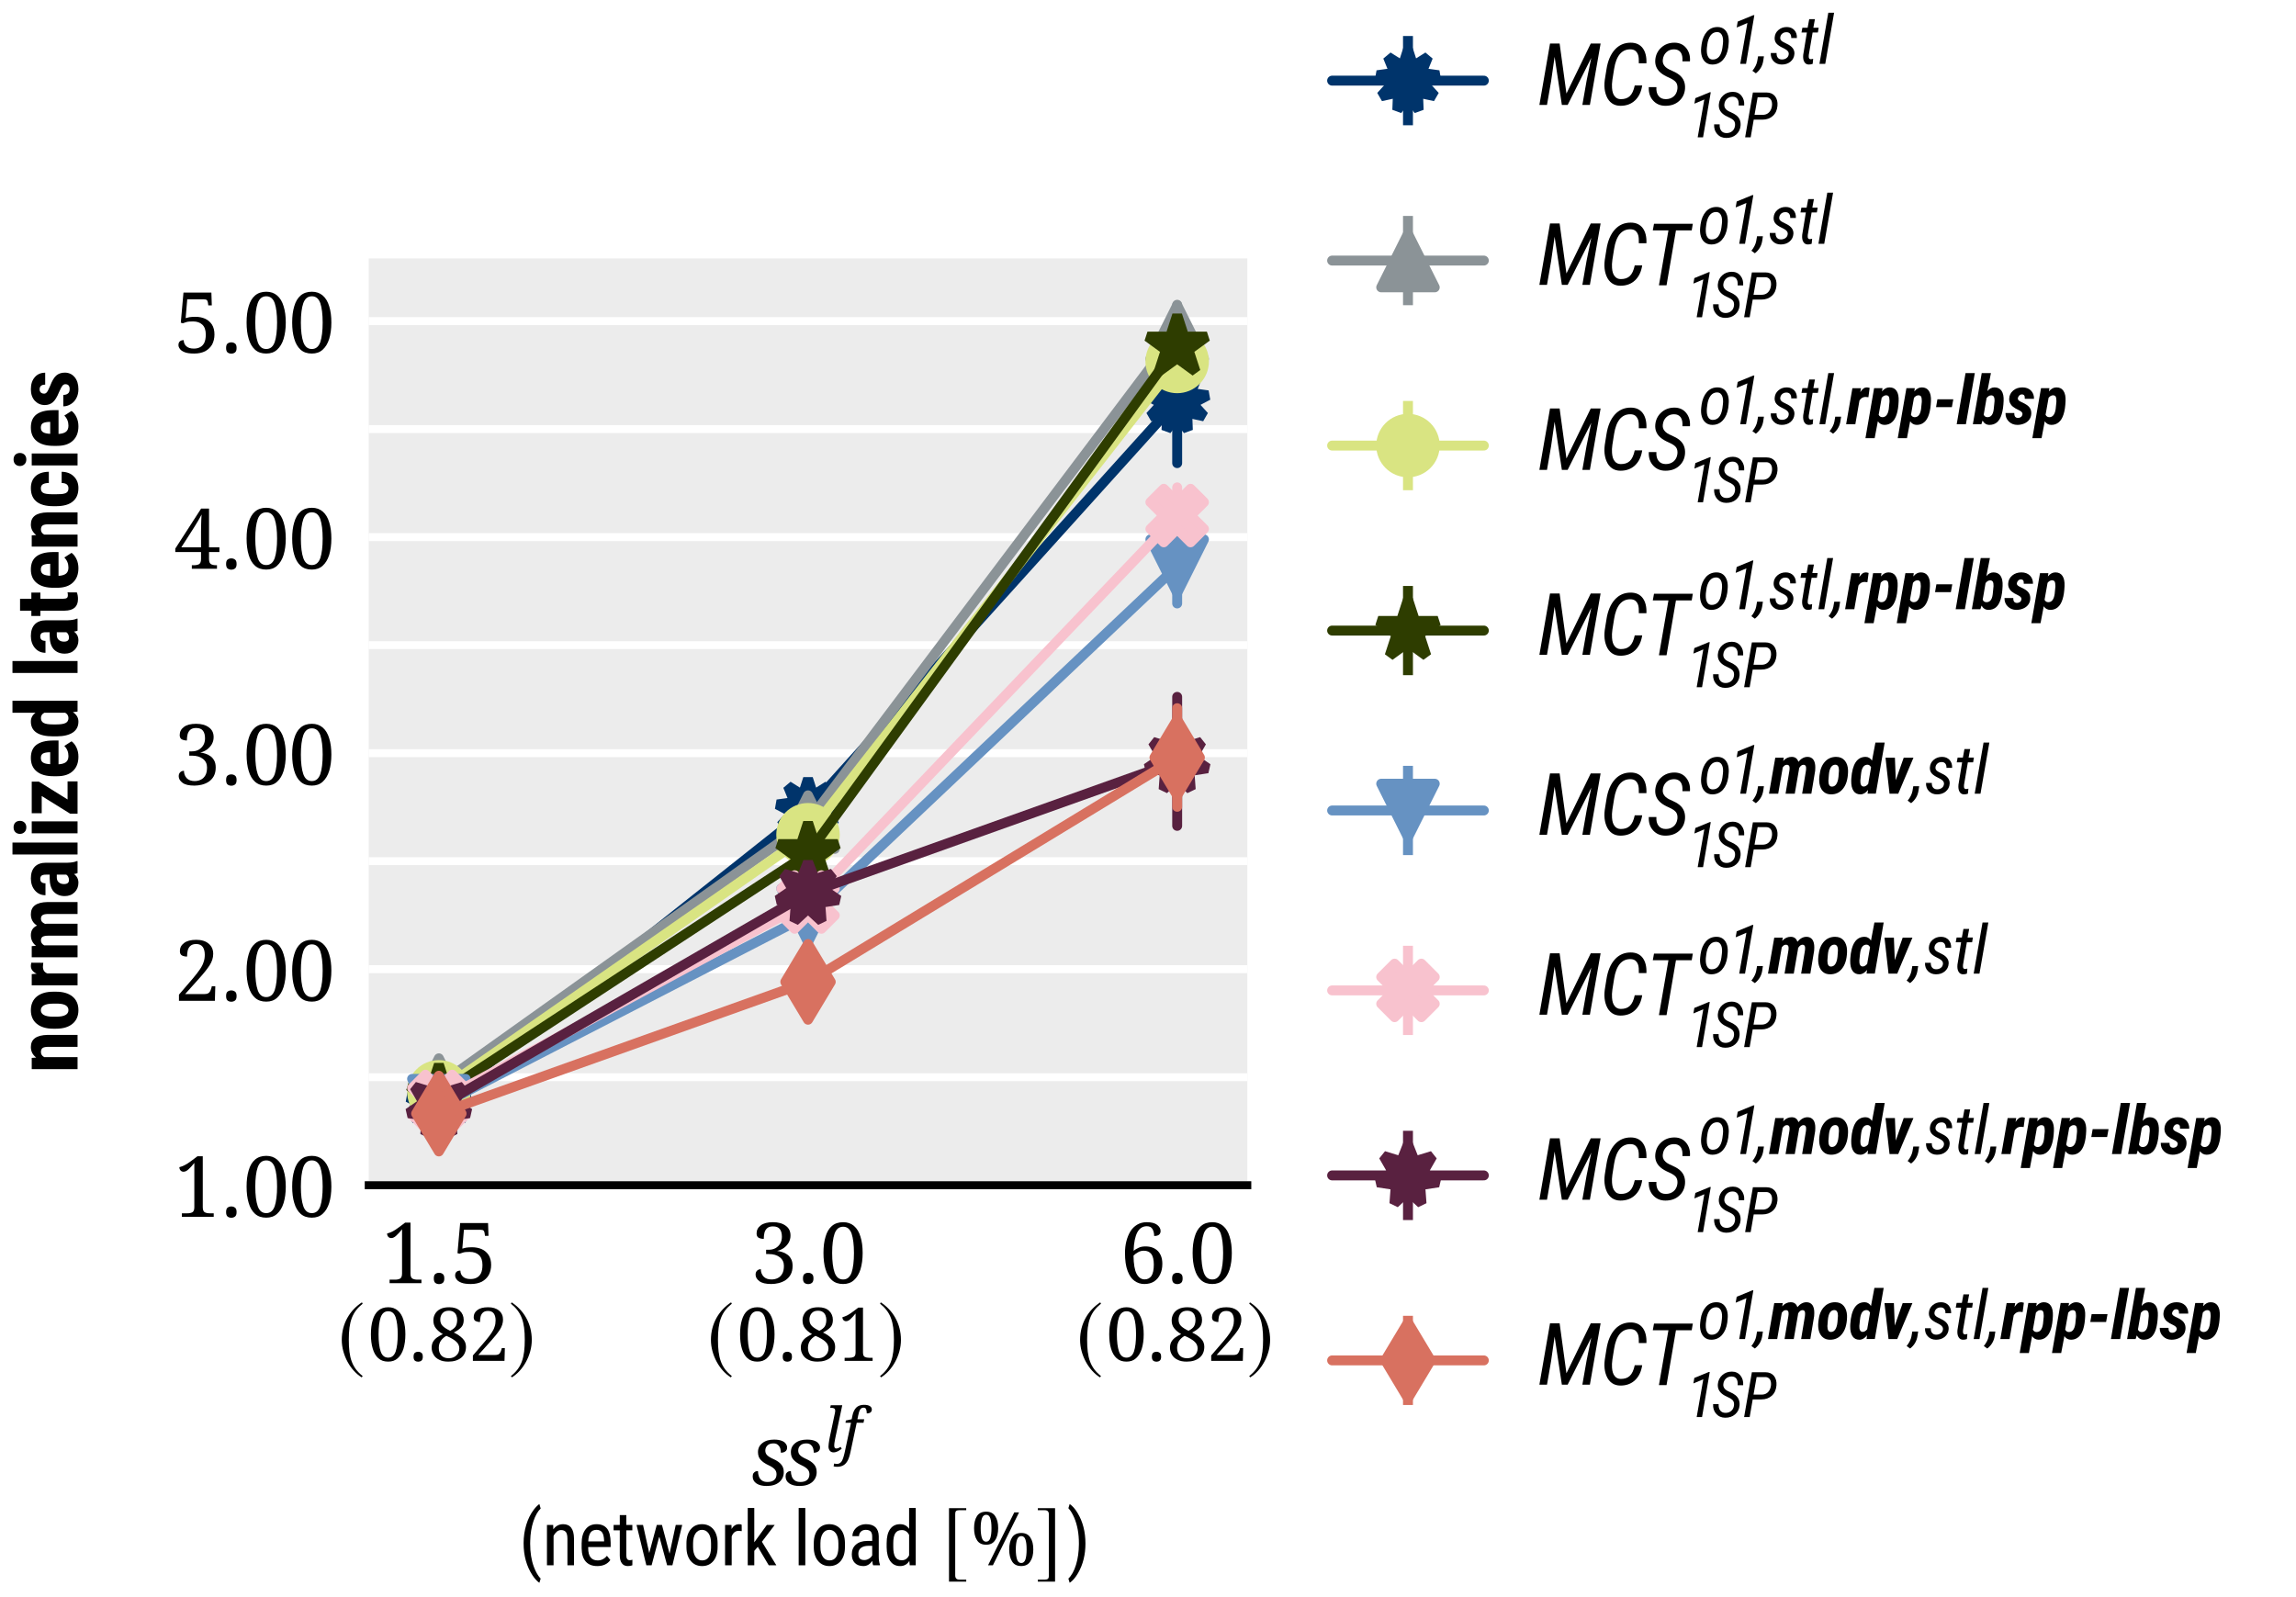 <?xml version="1.0" encoding="utf-8" standalone="no"?>
<!DOCTYPE svg PUBLIC "-//W3C//DTD SVG 1.1//EN"
  "http://www.w3.org/Graphics/SVG/1.1/DTD/svg11.dtd">
<svg xmlns:xlink="http://www.w3.org/1999/xlink" width="231.516pt" height="160.998pt" viewBox="0 0 231.516 160.998" xmlns="http://www.w3.org/2000/svg" version="1.1">
 <defs>
  <style type="text/css">*{stroke-linejoin: round; stroke-linecap: butt}</style>
 </defs>
 <g id="figure_1">
  <g id="patch_1">
   <path d="M 0 160.998 
L 231.516 160.998 
L 231.516 0 
L 0 0 
z
" style="fill: #ffffff"/>
  </g>
  <g id="axes_1">
   <g id="patch_2">
    <path d="M 37.179 119.516 
L 125.773 119.516 
L 125.773 26.06 
L 37.179 26.06 
z
" style="fill: #ececec"/>
   </g>
   <g id="matplotlib.axis_1">
    <g id="xtick_1">
     <g id="text_1">
      <!-- $1.5$ -->
      <g transform="translate(38.477 129.396) scale(0.09 -0.09)">
       <defs>
        <path id="NotoSerif-Regular-31" d="M 614 0 
L 3053 0 
L 3053 271 
L 2739 271 
C 2592 271 2470 297 2368 348 
C 2266 406 2214 536 2214 736 
L 2214 4640 
L 1805 4640 
L 1357 4303 
C 1146 4142 973 4031 832 3960 
C 685 3888 550 3837 422 3805 
C 422 3701 454 3618 512 3553 
C 570 3489 646 3456 742 3456 
C 870 3456 998 3521 1126 3644 
C 1261 3767 1408 3928 1568 4129 
L 1568 736 
C 1568 536 1517 406 1414 348 
C 1312 297 1190 271 1043 271 
L 614 271 
L 614 0 
z
" transform="scale(0.016)"/>
        <path id="NotoMathMI-93" d="M 717 -64 
C 813 -64 896 -39 973 19 
C 1050 76 1082 185 1082 326 
C 1082 473 1050 582 973 633 
C 896 691 813 716 717 716 
C 621 716 538 691 461 633 
C 390 582 358 473 358 326 
C 358 185 390 76 461 19 
C 538 -39 621 -64 717 -64 
z
" transform="scale(0.016)"/>
        <path id="NotoSerif-Regular-35" d="M 1562 -64 
C 1888 -64 2170 0 2400 115 
C 2630 243 2803 411 2931 629 
C 3046 853 3110 1109 3110 1399 
C 3110 1700 3046 1950 2918 2155 
C 2790 2348 2618 2502 2394 2605 
C 2176 2700 1926 2752 1651 2752 
C 1466 2752 1306 2739 1184 2720 
C 1062 2694 966 2668 902 2649 
L 1024 4092 
L 2266 4092 
C 2400 4092 2490 4072 2534 4026 
C 2573 3981 2598 3916 2611 3824 
L 2637 3628 
L 2906 3628 
L 2874 4608 
L 736 4608 
L 531 2301 
L 685 2256 
C 768 2288 864 2320 973 2352 
C 1082 2385 1248 2397 1472 2397 
C 1766 2397 2003 2315 2176 2154 
C 2355 1988 2445 1737 2445 1399 
C 2445 1130 2406 918 2330 758 
C 2246 598 2138 489 1997 418 
C 1862 348 1702 316 1530 316 
C 1267 316 1075 380 947 502 
C 819 623 755 777 755 963 
C 621 963 518 931 448 860 
C 384 797 352 706 352 584 
C 352 488 384 391 461 296 
C 525 192 653 109 826 39 
C 998 -32 1248 -64 1562 -64 
z
" transform="scale(0.016)"/>
       </defs>
       <use xlink:href="#NotoSerif-Regular-31" transform="scale(0.914)"/>
       <use xlink:href="#NotoMathMI-93" transform="translate(52.699 0) scale(1.015)"/>
       <use xlink:href="#NotoSerif-Regular-35" transform="translate(77.266 0) scale(0.914)"/>
      </g>
      <!-- {\scalefont{.88}$(0.82)$} -->
      <g transform="translate(34.068 137.233) scale(0.09 -0.09)">
       <defs>
        <path id="txsys-b9" d="M 1888 4589 
C 960 3987 307 2950 307 1645 
C 307 454 986 -749 1869 -1293 
L 1946 -1190 
C 1101 -525 858 250 858 1664 
C 858 3085 1120 3821 1946 4486 
L 1888 4589 
z
" transform="scale(0.016)"/>
        <path id="NotoSerif-Regular-30" d="M 1792 -64 
C 2131 -64 2406 32 2624 232 
C 2848 432 3014 710 3123 1058 
C 3232 1419 3290 1833 3290 2310 
C 3290 2787 3238 3201 3123 3562 
C 3021 3910 2854 4189 2630 4382 
C 2406 4575 2131 4672 1798 4672 
C 1446 4672 1158 4575 934 4382 
C 710 4189 550 3917 448 3562 
C 339 3207 288 2794 288 2317 
C 288 1840 339 1419 448 1065 
C 550 710 710 432 934 232 
C 1158 32 1440 -64 1792 -64 
z
M 1792 284 
C 1478 284 1261 464 1139 820 
C 1018 1174 954 1671 954 2310 
C 954 2950 1018 3446 1139 3794 
C 1267 4150 1485 4324 1798 4324 
C 2106 4324 2317 4150 2445 3794 
C 2560 3446 2624 2950 2624 2310 
C 2624 1671 2560 1174 2445 820 
C 2317 464 2106 284 1792 284 
z
" transform="scale(0.016)"/>
        <path id="NotoSerif-Regular-38" d="M 1747 -64 
C 2214 -64 2592 52 2867 277 
C 3142 504 3283 826 3283 1233 
C 3283 1511 3187 1749 2989 1949 
C 2790 2150 2534 2324 2221 2472 
C 2483 2601 2688 2743 2848 2904 
C 3008 3059 3085 3278 3085 3562 
C 3085 3885 2976 4150 2752 4363 
C 2534 4569 2227 4672 1824 4672 
C 1498 4672 1229 4620 1024 4504 
C 826 4401 678 4253 582 4078 
C 486 3904 442 3717 442 3517 
C 442 3246 518 3014 672 2826 
C 826 2639 1024 2471 1267 2336 
C 1082 2246 922 2149 768 2046 
C 627 1943 506 1820 422 1677 
C 339 1536 294 1361 294 1155 
C 294 929 346 730 461 543 
C 563 355 730 206 947 103 
C 1158 -13 1427 -64 1747 -64 
z
M 1907 2622 
C 1619 2757 1408 2893 1261 3034 
C 1114 3176 1043 3363 1043 3595 
C 1043 3821 1107 4002 1235 4150 
C 1363 4298 1549 4369 1786 4369 
C 1965 4369 2106 4330 2214 4253 
C 2323 4176 2400 4079 2445 3956 
C 2490 3834 2515 3711 2515 3576 
C 2515 3350 2470 3170 2394 3021 
C 2304 2873 2144 2744 1907 2622 
z
M 1779 232 
C 1491 232 1280 316 1133 477 
C 986 645 915 865 915 1129 
C 915 1368 973 1581 1094 1756 
C 1216 1930 1376 2072 1574 2181 
C 1990 2001 2278 1827 2445 1664 
C 2618 1503 2701 1310 2701 1091 
C 2701 839 2618 632 2445 477 
C 2278 309 2054 232 1779 232 
z
" transform="scale(0.016)"/>
        <path id="NotoSerif-Regular-32" d="M 390 0 
L 3142 0 
L 3174 1116 
L 2906 1116 
L 2880 1000 
C 2848 878 2803 761 2733 664 
C 2662 567 2534 516 2342 516 
L 864 516 
L 1946 1723 
C 2285 2097 2547 2426 2733 2710 
C 2918 3000 3014 3291 3014 3594 
C 3014 3923 2899 4182 2669 4375 
C 2438 4575 2118 4672 1715 4672 
C 1299 4672 986 4588 781 4427 
C 563 4266 461 4060 461 3807 
C 461 3646 512 3536 621 3472 
C 730 3420 858 3388 1011 3388 
C 1011 3562 1030 3717 1062 3859 
C 1101 4008 1171 4124 1274 4214 
C 1376 4305 1523 4350 1715 4350 
C 1939 4350 2106 4272 2214 4124 
C 2317 3976 2368 3775 2368 3530 
C 2368 3330 2342 3143 2278 2969 
C 2227 2794 2131 2607 1997 2413 
C 1862 2214 1683 1981 1459 1716 
L 390 471 
L 390 0 
z
" transform="scale(0.016)"/>
        <path id="txsys-ba" d="M 243 4589 
L 186 4486 
C 1011 3821 1274 3085 1274 1664 
C 1274 250 1030 -525 186 -1190 
L 262 -1293 
C 1146 -749 1824 454 1824 1645 
C 1824 2950 1171 3987 243 4589 
z
" transform="scale(0.016)"/>
       </defs>
       <use xlink:href="#txsys-b9" transform="scale(0.893)"/>
       <use xlink:href="#NotoSerif-Regular-30" transform="translate(33.323 0) scale(0.804)"/>
       <use xlink:href="#NotoMathMI-93" transform="translate(79.698 0) scale(0.893)"/>
       <use xlink:href="#NotoSerif-Regular-38" transform="translate(101.317 0) scale(0.804)"/>
       <use xlink:href="#NotoSerif-Regular-32" transform="translate(146.263 0) scale(0.804)"/>
       <use xlink:href="#txsys-ba" transform="translate(191.209 0) scale(0.893)"/>
      </g>
     </g>
    </g>
    <g id="xtick_2">
     <g id="text_2">
      <!-- $3.0$ -->
      <g transform="translate(75.701 129.396) scale(0.09 -0.09)">
       <defs>
        <path id="NotoSerif-Regular-33" d="M 1581 -64 
C 1766 -64 1952 -39 2138 6 
C 2330 53 2509 130 2669 234 
C 2829 344 2963 487 3059 662 
C 3155 843 3206 1063 3206 1322 
C 3206 1536 3168 1718 3091 1854 
C 3014 1997 2918 2113 2790 2198 
C 2675 2282 2541 2346 2406 2386 
C 2272 2431 2144 2457 2022 2470 
C 2221 2515 2394 2597 2547 2707 
C 2701 2823 2822 2964 2912 3118 
C 3002 3285 3046 3458 3046 3651 
C 3046 3979 2925 4229 2675 4402 
C 2432 4582 2106 4672 1702 4672 
C 1286 4672 973 4588 768 4428 
C 550 4268 448 4062 448 3811 
C 448 3651 499 3541 608 3478 
C 717 3426 845 3394 998 3394 
C 998 3567 1018 3721 1050 3863 
C 1088 4010 1158 4125 1261 4215 
C 1363 4305 1510 4350 1702 4350 
C 1952 4350 2125 4279 2227 4144 
C 2336 4004 2387 3805 2387 3554 
C 2387 3355 2342 3176 2253 3028 
C 2163 2880 2042 2765 1894 2681 
C 1741 2598 1568 2560 1382 2560 
L 1178 2560 
L 1178 2231 
L 1382 2231 
C 1741 2231 2022 2146 2227 1984 
C 2438 1822 2541 1602 2541 1329 
C 2541 1069 2496 862 2406 712 
C 2317 563 2202 452 2061 388 
C 1914 316 1760 284 1587 284 
C 1325 284 1126 361 986 504 
C 845 660 774 842 774 1069 
C 653 1069 557 1030 486 959 
C 410 887 371 784 371 654 
C 371 466 467 299 659 156 
C 851 6 1158 -64 1581 -64 
z
" transform="scale(0.016)"/>
       </defs>
       <use xlink:href="#NotoSerif-Regular-33" transform="scale(0.914)"/>
       <use xlink:href="#NotoMathMI-93" transform="translate(52.699 0) scale(1.015)"/>
       <use xlink:href="#NotoSerif-Regular-30" transform="translate(77.266 0) scale(0.914)"/>
      </g>
      <!-- {\scalefont{.88}$(0.81)$} -->
      <g transform="translate(71.292 137.233) scale(0.09 -0.09)">
       <use xlink:href="#txsys-b9" transform="scale(0.893)"/>
       <use xlink:href="#NotoSerif-Regular-30" transform="translate(33.323 0) scale(0.804)"/>
       <use xlink:href="#NotoMathMI-93" transform="translate(79.698 0) scale(0.893)"/>
       <use xlink:href="#NotoSerif-Regular-38" transform="translate(101.317 0) scale(0.804)"/>
       <use xlink:href="#NotoSerif-Regular-31" transform="translate(146.263 0) scale(0.804)"/>
       <use xlink:href="#txsys-ba" transform="translate(191.209 0) scale(0.893)"/>
      </g>
     </g>
    </g>
    <g id="xtick_3">
     <g id="text_3">
      <!-- $6.0$ -->
      <g transform="translate(112.925 129.396) scale(0.09 -0.09)">
       <defs>
        <path id="NotoSerif-Regular-36" d="M 1875 -64 
C 2163 -64 2413 0 2618 130 
C 2822 266 2982 448 3085 682 
C 3200 915 3251 1181 3251 1487 
C 3251 1901 3136 2226 2906 2466 
C 2669 2699 2355 2816 1965 2816 
C 1754 2816 1574 2784 1434 2713 
C 1280 2642 1158 2565 1050 2481 
C 1069 3101 1165 3569 1331 3889 
C 1498 4202 1741 4363 2061 4363 
C 2266 4363 2413 4293 2496 4145 
C 2579 3998 2624 3826 2624 3615 
C 2950 3615 3117 3743 3117 3999 
C 3117 4172 3027 4332 2854 4467 
C 2682 4601 2413 4672 2061 4672 
C 1779 4672 1536 4608 1318 4479 
C 1114 4356 934 4182 800 3962 
C 666 3736 563 3485 493 3201 
C 422 2924 390 2626 390 2323 
C 390 1756 454 1297 589 942 
C 717 594 896 335 1114 181 
C 1344 13 1594 -64 1875 -64 
z
M 1894 290 
C 1638 290 1434 433 1280 712 
C 1133 992 1050 1461 1043 2110 
C 1126 2202 1242 2286 1382 2364 
C 1517 2449 1670 2487 1837 2487 
C 2086 2487 2272 2403 2406 2234 
C 2534 2065 2598 1792 2598 1421 
C 2598 1025 2534 739 2419 556 
C 2291 381 2118 290 1894 290 
z
" transform="scale(0.016)"/>
       </defs>
       <use xlink:href="#NotoSerif-Regular-36" transform="scale(0.914)"/>
       <use xlink:href="#NotoMathMI-93" transform="translate(52.699 0) scale(1.015)"/>
       <use xlink:href="#NotoSerif-Regular-30" transform="translate(77.266 0) scale(0.914)"/>
      </g>
      <!-- {\scalefont{.88}$(0.82)$} -->
      <g transform="translate(108.516 137.233) scale(0.09 -0.09)">
       <use xlink:href="#txsys-b9" transform="scale(0.893)"/>
       <use xlink:href="#NotoSerif-Regular-30" transform="translate(33.323 0) scale(0.804)"/>
       <use xlink:href="#NotoMathMI-93" transform="translate(79.698 0) scale(0.893)"/>
       <use xlink:href="#NotoSerif-Regular-38" transform="translate(101.317 0) scale(0.804)"/>
       <use xlink:href="#NotoSerif-Regular-32" transform="translate(146.263 0) scale(0.804)"/>
       <use xlink:href="#txsys-ba" transform="translate(191.209 0) scale(0.893)"/>
      </g>
     </g>
    </g>
    <g id="text_4">
     <!-- $\sglf$ -->
     <g transform="translate(75.691 149.754) scale(0.09 -0.09)">
      <defs>
       <path id="NotoMathMI-41" d="M 1094 -64 
C 1466 -64 1754 20 1971 200 
C 2176 379 2285 609 2285 892 
C 2285 1116 2227 1290 2099 1431 
C 1978 1571 1805 1688 1594 1784 
C 1389 1873 1242 1963 1152 2046 
C 1056 2136 1011 2245 1011 2380 
C 1011 2521 1062 2643 1158 2733 
C 1254 2829 1395 2874 1568 2874 
C 1702 2874 1792 2848 1875 2778 
C 1946 2720 2010 2630 2042 2533 
C 2067 2437 2086 2329 2086 2233 
C 2221 2233 2317 2265 2394 2322 
C 2477 2380 2515 2469 2515 2591 
C 2515 2681 2490 2765 2419 2854 
C 2362 2944 2266 3008 2131 3059 
C 1997 3110 1830 3136 1619 3136 
C 1280 3136 1011 3059 806 2893 
C 602 2732 506 2527 506 2276 
C 506 2046 570 1866 698 1738 
C 826 1597 992 1482 1203 1385 
C 1414 1289 1562 1193 1651 1097 
C 1741 1001 1786 885 1786 750 
C 1786 571 1728 436 1619 346 
C 1510 256 1357 212 1165 212 
C 1005 212 877 244 781 313 
C 685 383 608 478 570 593 
C 531 708 506 828 506 962 
C 461 962 410 962 352 943 
C 294 918 237 879 205 828 
C 160 777 141 693 141 590 
C 141 385 230 225 403 109 
C 576 -6 806 -64 1094 -64 
z
" transform="scale(0.016)"/>
       <path id="NotoSerif-Italic-6c" d="M 998 -22 
C 1158 -22 1318 23 1478 106 
C 1638 198 1760 282 1856 365 
L 1741 551 
C 1658 506 1581 468 1504 429 
C 1427 403 1350 384 1280 384 
C 1139 384 1069 493 1069 712 
C 1069 770 1075 847 1088 943 
C 1101 1039 1114 1130 1133 1219 
C 1152 1309 1165 1380 1171 1425 
L 1914 4928 
L 704 4928 
L 646 4657 
L 723 4657 
C 845 4657 954 4638 1037 4606 
C 1126 4567 1171 4484 1171 4355 
C 1171 4336 1165 4297 1165 4246 
C 1152 4182 1146 4124 1133 4066 
L 608 1597 
C 589 1514 570 1411 550 1289 
C 531 1160 512 1032 493 909 
C 474 788 467 678 467 588 
C 467 421 512 280 602 157 
C 698 36 826 -22 998 -22 
z
" transform="scale(0.016)"/>
       <path id="NotoSerif-Italic-66" d="M -525 -1536 
C -294 -1536 -90 -1491 90 -1401 
C 269 -1312 422 -1157 550 -944 
C 678 -726 781 -424 864 -45 
L 1530 3088 
L 2246 3088 
L 2317 3456 
L 1606 3456 
L 1690 3870 
C 1741 4141 1811 4342 1894 4478 
C 1978 4608 2099 4672 2259 4672 
C 2394 4672 2483 4614 2522 4491 
C 2566 4374 2586 4233 2586 4070 
C 2758 4070 2886 4103 2982 4174 
C 3072 4245 3117 4349 3117 4491 
C 3117 4632 3046 4749 2906 4840 
C 2771 4924 2566 4969 2291 4969 
C 1939 4969 1670 4866 1472 4671 
C 1280 4465 1146 4180 1075 3813 
L 1005 3457 
L 390 3321 
L 352 3088 
L 934 3088 
L 262 -50 
C 166 -481 64 -783 -51 -964 
C -173 -1143 -333 -1233 -544 -1233 
C -589 -1233 -640 -1233 -704 -1220 
C -755 -1214 -806 -1201 -838 -1194 
L -896 -1486 
C -851 -1499 -794 -1511 -730 -1524 
C -653 -1530 -589 -1536 -525 -1536 
z
" transform="scale(0.016)"/>
      </defs>
      <use xlink:href="#NotoMathMI-41" transform="scale(1.015)"/>
      <use xlink:href="#NotoMathMI-41" transform="translate(36.868 0) scale(1.015)"/>
      <use xlink:href="#NotoSerif-Italic-6c" transform="translate(82.225 36.851) scale(0.667)"/>
      <use xlink:href="#NotoSerif-Italic-66" transform="translate(102.501 36.851) scale(0.667)"/>
     </g>
     <!-- {\scalefont{.88}(network load $[\unit{\percent}]$)} -->
     <g transform="translate(52.314 157.846) scale(0.09 -0.09)">
      <defs>
       <path id="RobotoCondensed-Regular-28" d="M 403 1857 
C 403 809 653 -84 1146 -835 
C 1344 -1131 1536 -1343 1728 -1471 
L 1837 -1118 
C 1613 -887 1427 -559 1267 -135 
C 1056 430 954 1079 954 1818 
L 960 2069 
C 973 2660 1062 3199 1222 3687 
C 1382 4169 1587 4535 1837 4773 
L 1728 5152 
C 1581 5049 1421 4889 1254 4670 
C 979 4304 774 3887 627 3405 
C 480 2923 403 2403 403 1857 
z
" transform="scale(0.016)"/>
       <path id="RobotoCondensed-Regular-6e" d="M 934 3392 
L 410 3392 
L 410 0 
L 966 0 
L 966 2467 
C 1037 2615 1126 2730 1235 2827 
C 1344 2917 1466 2962 1600 2962 
C 1779 2962 1914 2904 2003 2795 
C 2086 2685 2131 2493 2131 2229 
L 2131 0 
L 2682 0 
L 2682 2255 
C 2675 3058 2368 3456 1773 3456 
C 1434 3456 1158 3315 947 3026 
L 934 3392 
z
" transform="scale(0.016)"/>
       <path id="RobotoCondensed-Regular-65" d="M 1619 -64 
C 2112 -64 2477 103 2720 443 
L 2432 799 
C 2323 663 2202 566 2080 509 
C 1958 443 1811 411 1651 411 
C 1395 411 1197 496 1062 664 
C 928 825 858 1090 858 1459 
L 858 1536 
L 2746 1536 
L 2746 1901 
C 2739 2432 2643 2829 2451 3078 
C 2253 3328 1958 3456 1562 3456 
C 1165 3456 858 3315 640 3026 
C 416 2737 307 2345 307 1837 
L 307 1426 
C 314 938 429 565 653 315 
C 877 64 1197 -64 1619 -64 
z
M 1562 2981 
C 1766 2981 1920 2911 2022 2776 
C 2125 2636 2182 2407 2195 2087 
L 2195 2011 
L 864 2011 
C 877 2343 941 2586 1050 2745 
C 1158 2905 1331 2981 1562 2981 
z
" transform="scale(0.016)"/>
       <path id="RobotoCondensed-Regular-74" d="M 1139 4224 
L 589 4224 
L 589 3392 
L 70 3392 
L 70 2942 
L 589 2942 
L 589 835 
C 589 546 646 328 762 173 
C 877 13 1043 -64 1261 -64 
C 1395 -64 1523 -45 1645 0 
L 1651 469 
C 1574 443 1498 430 1427 430 
C 1318 430 1248 469 1203 540 
C 1158 610 1139 707 1139 842 
L 1139 2942 
L 1645 2942 
L 1645 3392 
L 1139 3392 
L 1139 4224 
z
" transform="scale(0.016)"/>
       <path id="RobotoCondensed-Regular-77" d="M 2931 976 
L 2291 3392 
L 1856 3392 
L 1222 1034 
L 698 3392 
L 154 3392 
L 979 0 
L 1421 0 
L 2067 2428 
L 2726 0 
L 3168 0 
L 3994 3392 
L 3450 3392 
L 2931 976 
z
" transform="scale(0.016)"/>
       <path id="RobotoCondensed-Regular-6f" d="M 294 1857 
L 294 1484 
C 301 1009 429 630 666 353 
C 902 77 1216 -64 1606 -64 
C 2003 -64 2323 77 2560 366 
C 2797 655 2912 1041 2912 1535 
L 2912 1889 
C 2906 2371 2784 2756 2547 3039 
C 2310 3315 1990 3456 1600 3456 
C 1210 3456 890 3315 653 3026 
C 416 2737 294 2351 294 1857 
z
M 851 1535 
L 851 1857 
C 851 2203 922 2480 1056 2679 
C 1190 2878 1376 2981 1600 2981 
C 1830 2981 2016 2878 2157 2679 
C 2291 2480 2362 2203 2362 1857 
L 2362 1471 
C 2342 764 2093 411 1606 411 
C 1376 411 1190 514 1056 713 
C 922 912 851 1182 851 1535 
z
" transform="scale(0.016)"/>
       <path id="RobotoCondensed-Regular-72" d="M 1811 2871 
L 1805 3411 
C 1747 3443 1677 3456 1587 3456 
C 1318 3456 1107 3321 960 3051 
L 947 3392 
L 410 3392 
L 410 0 
L 966 0 
L 966 2428 
C 1082 2743 1280 2897 1562 2897 
C 1651 2891 1734 2883 1811 2871 
z
" transform="scale(0.016)"/>
       <path id="RobotoCondensed-Regular-6b" d="M 1261 1555 
L 2182 0 
L 2822 0 
L 1606 1979 
L 2682 3392 
L 2022 3392 
L 966 1934 
L 966 4818 
L 416 4818 
L 416 0 
L 966 0 
L 966 1214 
L 1261 1555 
z
" transform="scale(0.016)"/>
       <path id="RobotoCondensed-Regular-6c" d="M 1011 0 
L 1011 4818 
L 454 4818 
L 454 0 
L 1011 0 
z
" transform="scale(0.016)"/>
       <path id="RobotoCondensed-Regular-61" d="M 2150 0 
L 2726 0 
L 2726 51 
C 2656 244 2624 469 2624 732 
L 2624 2441 
C 2618 2775 2528 3026 2349 3199 
C 2163 3373 1901 3456 1555 3456 
C 1344 3456 1152 3411 979 3321 
C 806 3231 666 3109 563 2954 
C 461 2794 410 2626 410 2453 
L 966 2453 
C 966 2601 1018 2730 1126 2833 
C 1229 2929 1363 2981 1530 2981 
C 1715 2981 1850 2936 1939 2851 
C 2029 2760 2074 2612 2074 2410 
L 2074 2048 
L 1664 2048 
C 1261 2048 941 1946 710 1746 
C 474 1547 358 1271 358 925 
C 358 610 442 373 614 199 
C 787 26 1024 -64 1331 -64 
C 1632 -64 1882 80 2080 372 
C 2093 198 2118 71 2150 0 
z
M 1414 443 
C 1229 443 1101 488 1024 572 
C 947 655 909 797 909 989 
C 909 1194 986 1354 1139 1470 
C 1286 1579 1498 1637 1760 1637 
L 2074 1637 
L 2074 835 
C 2016 726 1926 630 1805 559 
C 1683 482 1549 443 1414 443 
z
" transform="scale(0.016)"/>
       <path id="RobotoCondensed-Regular-64" d="M 294 1850 
L 294 1503 
C 301 1009 403 623 602 347 
C 800 71 1075 -64 1427 -64 
C 1766 -64 2022 80 2202 366 
L 2234 0 
L 2739 0 
L 2739 4818 
L 2182 4818 
L 2182 3065 
C 2003 3328 1754 3456 1427 3456 
C 1062 3456 787 3321 589 3045 
C 390 2769 294 2371 294 1850 
z
M 851 1535 
L 851 1876 
C 851 2242 909 2518 1024 2698 
C 1133 2872 1318 2962 1574 2962 
C 1837 2962 2042 2827 2182 2557 
L 2182 842 
C 2048 565 1843 424 1568 424 
C 1318 424 1133 514 1024 694 
C 909 874 851 1156 851 1535 
z
" transform="scale(0.016)"/>
       <path id="txsys-bb" d="M 1914 -1120 
L 1363 -1120 
C 1152 -1120 1050 -1011 1050 -787 
L 1050 4038 
C 1050 4237 1133 4320 1338 4320 
L 1914 4320 
L 1914 4480 
L 563 4480 
L 563 -1280 
L 1914 -1280 
L 1914 -1120 
z
" transform="scale(0.016)"/>
       <path id="NotoSerif-Regular-25" d="M 1338 1792 
C 1690 1792 1958 1922 2125 2194 
C 2304 2454 2387 2804 2387 3239 
C 2387 3673 2304 4023 2125 4283 
C 1958 4542 1696 4672 1344 4672 
C 973 4672 704 4542 538 4283 
C 371 4023 288 3673 288 3239 
C 288 2804 371 2454 538 2194 
C 704 1922 973 1792 1338 1792 
z
M 1504 0 
L 1926 0 
L 4205 4608 
L 3789 4608 
L 1504 0 
z
M 1338 2057 
C 1165 2057 1043 2161 973 2368 
C 902 2576 864 2869 864 3239 
C 864 3609 902 3894 973 4096 
C 1043 4297 1171 4401 1344 4401 
C 1517 4401 1638 4297 1702 4096 
C 1773 3894 1805 3609 1805 3239 
C 1805 2869 1773 2576 1702 2368 
C 1632 2161 1510 2057 1338 2057 
z
M 4397 -64 
C 4749 -64 5018 65 5184 338 
C 5363 597 5446 947 5446 1382 
C 5446 1817 5363 2168 5184 2427 
C 5018 2686 4755 2816 4403 2816 
C 4032 2816 3763 2686 3597 2427 
C 3430 2168 3347 1817 3347 1382 
C 3347 947 3430 597 3597 338 
C 3763 65 4032 -64 4397 -64 
z
M 4397 200 
C 4224 200 4102 304 4032 511 
C 3962 720 3923 1012 3923 1382 
C 3923 1753 3962 2039 4032 2240 
C 4102 2441 4230 2545 4403 2545 
C 4576 2545 4698 2441 4762 2240 
C 4832 2039 4864 1753 4864 1382 
C 4864 1012 4832 720 4762 511 
C 4691 304 4570 200 4397 200 
z
" transform="scale(0.016)"/>
       <path id="txsys-bc" d="M 218 -1120 
L 218 -1280 
L 1568 -1280 
L 1568 4480 
L 218 4480 
L 218 4320 
L 768 4320 
C 979 4320 1082 4211 1082 3987 
L 1082 -839 
C 1082 -1037 992 -1120 794 -1120 
L 218 -1120 
z
" transform="scale(0.016)"/>
       <path id="RobotoCondensed-Regular-29" d="M 1600 1824 
C 1600 2807 1382 3668 941 4394 
C 730 4747 506 4998 275 5152 
L 166 4799 
C 352 4606 512 4336 659 3996 
C 922 3373 1050 2660 1050 1863 
L 1050 1747 
C 1043 1124 966 559 806 39 
C 646 -482 429 -867 166 -1118 
L 275 -1471 
C 518 -1311 755 -1041 979 -655 
C 1395 64 1600 893 1600 1824 
z
" transform="scale(0.016)"/>
      </defs>
      <use xlink:href="#RobotoCondensed-Regular-28" transform="scale(0.833)"/>
      <use xlink:href="#RobotoCondensed-Regular-6e" transform="translate(26.069 0) scale(0.833)"/>
      <use xlink:href="#RobotoCondensed-Regular-65" transform="translate(66.297 0) scale(0.833)"/>
      <use xlink:href="#RobotoCondensed-Regular-74" transform="translate(105.276 0) scale(0.833)"/>
      <use xlink:href="#RobotoCondensed-Regular-77" transform="translate(129.846 0) scale(0.833)"/>
      <use xlink:href="#RobotoCondensed-Regular-6f" transform="translate(183.9 0) scale(0.833)"/>
      <use xlink:href="#RobotoCondensed-Regular-72" transform="translate(225.627 0) scale(0.833)"/>
      <use xlink:href="#RobotoCondensed-Regular-6b" transform="translate(250.946 0) scale(0.833)"/>
      <use xlink:href="#RobotoCondensed-Regular-6c" transform="translate(307.499 0) scale(0.833)"/>
      <use xlink:href="#RobotoCondensed-Regular-6f" transform="translate(326.572 0) scale(0.833)"/>
      <use xlink:href="#RobotoCondensed-Regular-61" transform="translate(368.299 0) scale(0.833)"/>
      <use xlink:href="#RobotoCondensed-Regular-64" transform="translate(408.194 0) scale(0.833)"/>
      <use xlink:href="#txsys-bb" transform="translate(473.938 0) scale(0.893)"/>
      <use xlink:href="#NotoSerif-Regular-25" transform="translate(506.367 0) scale(0.804)"/>
      <use xlink:href="#txsys-bc" transform="translate(578.409 0) scale(0.893)"/>
      <use xlink:href="#RobotoCondensed-Regular-29" transform="translate(613.518 0) scale(0.833)"/>
     </g>
    </g>
   </g>
   <g id="matplotlib.axis_2">
    <g id="ytick_1">
     <g id="line2d_1">
      <path d="M 37.179 119.516 
L 125.773 119.516 
" clip-path="url(#p0f4292b9ad)" style="fill: none; stroke: #ffffff; stroke-width: 0.8; stroke-linecap: round"/>
     </g>
     <g id="text_5">
      <!-- $1.00$ -->
      <g transform="translate(17.532 122.706) scale(0.09 -0.09)">
       <use xlink:href="#NotoSerif-Regular-31" transform="scale(0.914)"/>
       <use xlink:href="#NotoMathMI-93" transform="translate(52.699 0) scale(1.015)"/>
       <use xlink:href="#NotoSerif-Regular-30" transform="translate(77.266 0) scale(0.914)"/>
       <use xlink:href="#NotoSerif-Regular-30" transform="translate(128.341 0) scale(0.914)"/>
      </g>
     </g>
    </g>
    <g id="ytick_2">
     <g id="line2d_2">
      <path d="M 37.179 97.731 
L 125.773 97.731 
" clip-path="url(#p0f4292b9ad)" style="fill: none; stroke: #ffffff; stroke-width: 0.8; stroke-linecap: round"/>
     </g>
     <g id="text_6">
      <!-- $2.00$ -->
      <g transform="translate(17.532 100.921) scale(0.09 -0.09)">
       <use xlink:href="#NotoSerif-Regular-32" transform="scale(0.914)"/>
       <use xlink:href="#NotoMathMI-93" transform="translate(52.699 0) scale(1.015)"/>
       <use xlink:href="#NotoSerif-Regular-30" transform="translate(77.266 0) scale(0.914)"/>
       <use xlink:href="#NotoSerif-Regular-30" transform="translate(128.341 0) scale(0.914)"/>
      </g>
     </g>
    </g>
    <g id="ytick_3">
     <g id="line2d_3">
      <path d="M 37.179 75.947 
L 125.773 75.947 
" clip-path="url(#p0f4292b9ad)" style="fill: none; stroke: #ffffff; stroke-width: 0.8; stroke-linecap: round"/>
     </g>
     <g id="text_7">
      <!-- $3.00$ -->
      <g transform="translate(17.532 79.137) scale(0.09 -0.09)">
       <use xlink:href="#NotoSerif-Regular-33" transform="scale(0.914)"/>
       <use xlink:href="#NotoMathMI-93" transform="translate(52.699 0) scale(1.015)"/>
       <use xlink:href="#NotoSerif-Regular-30" transform="translate(77.266 0) scale(0.914)"/>
       <use xlink:href="#NotoSerif-Regular-30" transform="translate(128.341 0) scale(0.914)"/>
      </g>
     </g>
    </g>
    <g id="ytick_4">
     <g id="line2d_4">
      <path d="M 37.179 54.163 
L 125.773 54.163 
" clip-path="url(#p0f4292b9ad)" style="fill: none; stroke: #ffffff; stroke-width: 0.8; stroke-linecap: round"/>
     </g>
     <g id="text_8">
      <!-- $4.00$ -->
      <g transform="translate(17.532 57.353) scale(0.09 -0.09)">
       <defs>
        <path id="NotoSerif-Regular-34" d="M 1376 0 
L 3302 0 
L 3302 271 
L 3219 271 
C 3072 271 2950 297 2848 349 
C 2746 408 2694 539 2694 742 
L 2694 1280 
L 3488 1280 
L 3488 1641 
L 2694 1641 
L 2694 4608 
L 2086 4608 
L 109 1544 
L 109 1280 
L 2080 1280 
L 2080 742 
C 2080 539 2029 408 1926 349 
C 1824 297 1702 271 1555 271 
L 1376 271 
L 1376 0 
z
M 570 1641 
L 1549 3169 
C 1587 3227 1632 3304 1690 3400 
C 1747 3491 1805 3586 1862 3683 
C 1920 3785 1978 3882 2022 3966 
C 2067 4049 2106 4113 2125 4158 
C 2118 4024 2106 3882 2099 3722 
C 2093 3561 2086 3407 2086 3247 
C 2080 3092 2080 2951 2080 2829 
L 2080 1641 
L 570 1641 
z
" transform="scale(0.016)"/>
       </defs>
       <use xlink:href="#NotoSerif-Regular-34" transform="scale(0.914)"/>
       <use xlink:href="#NotoMathMI-93" transform="translate(52.699 0) scale(1.015)"/>
       <use xlink:href="#NotoSerif-Regular-30" transform="translate(77.266 0) scale(0.914)"/>
       <use xlink:href="#NotoSerif-Regular-30" transform="translate(128.341 0) scale(0.914)"/>
      </g>
     </g>
    </g>
    <g id="ytick_5">
     <g id="line2d_5">
      <path d="M 37.179 32.378 
L 125.773 32.378 
" clip-path="url(#p0f4292b9ad)" style="fill: none; stroke: #ffffff; stroke-width: 0.8; stroke-linecap: round"/>
     </g>
     <g id="text_9">
      <!-- $5.00$ -->
      <g transform="translate(17.532 35.568) scale(0.09 -0.09)">
       <use xlink:href="#NotoSerif-Regular-35" transform="scale(0.914)"/>
       <use xlink:href="#NotoMathMI-93" transform="translate(52.699 0) scale(1.015)"/>
       <use xlink:href="#NotoSerif-Regular-30" transform="translate(77.266 0) scale(0.914)"/>
       <use xlink:href="#NotoSerif-Regular-30" transform="translate(128.341 0) scale(0.914)"/>
      </g>
     </g>
    </g>
    <g id="ytick_6">
     <g id="line2d_6">
      <path d="M 37.179 108.624 
L 125.773 108.624 
" clip-path="url(#p0f4292b9ad)" style="fill: none; stroke: #ffffff; stroke-width: 0.8; stroke-linecap: round"/>
     </g>
    </g>
    <g id="ytick_7">
     <g id="line2d_7">
      <path d="M 37.179 86.839 
L 125.773 86.839 
" clip-path="url(#p0f4292b9ad)" style="fill: none; stroke: #ffffff; stroke-width: 0.8; stroke-linecap: round"/>
     </g>
    </g>
    <g id="ytick_8">
     <g id="line2d_8">
      <path d="M 37.179 65.055 
L 125.773 65.055 
" clip-path="url(#p0f4292b9ad)" style="fill: none; stroke: #ffffff; stroke-width: 0.8; stroke-linecap: round"/>
     </g>
    </g>
    <g id="ytick_9">
     <g id="line2d_9">
      <path d="M 37.179 43.27 
L 125.773 43.27 
" clip-path="url(#p0f4292b9ad)" style="fill: none; stroke: #ffffff; stroke-width: 0.8; stroke-linecap: round"/>
     </g>
    </g>
    <g id="text_10">
     <!-- {\bfseries\mathversion{bold}normalized latencies} -->
     <g transform="translate(7.82 108.223) rotate(-90) scale(0.09 -0.09)">
      <defs>
       <path id="RobotoCondensed-Bold-6e" d="M 1133 3392 
L 301 3392 
L 301 0 
L 1190 0 
L 1190 2467 
C 1274 2627 1402 2711 1562 2711 
C 1709 2711 1811 2666 1869 2583 
C 1926 2499 1952 2358 1952 2165 
L 1952 0 
L 2835 0 
L 2835 2229 
C 2816 3045 2522 3456 1939 3456 
C 1619 3456 1357 3321 1158 3058 
L 1133 3392 
z
" transform="scale(0.016)"/>
       <path id="RobotoCondensed-Bold-6f" d="M 218 1805 
L 218 1593 
C 218 1073 339 662 582 373 
C 819 84 1158 -64 1594 -64 
C 2022 -64 2362 84 2598 373 
C 2835 662 2957 1066 2957 1587 
L 2957 1799 
C 2957 2319 2835 2724 2598 3019 
C 2355 3308 2016 3456 1587 3456 
C 1158 3456 819 3308 582 3019 
C 339 2724 218 2319 218 1805 
z
M 1107 1587 
L 1107 1805 
C 1107 2120 1152 2351 1235 2499 
C 1318 2647 1440 2717 1587 2717 
C 1741 2717 1862 2640 1946 2493 
C 2029 2345 2074 2114 2074 1805 
L 2074 1433 
C 2054 925 1894 675 1594 675 
C 1267 675 1107 976 1107 1587 
z
" transform="scale(0.016)"/>
       <path id="RobotoCondensed-Bold-72" d="M 1990 2537 
L 1997 3418 
C 1926 3443 1850 3456 1754 3456 
C 1510 3456 1318 3315 1178 3026 
L 1152 3392 
L 320 3392 
L 320 0 
L 1203 0 
L 1203 2242 
C 1286 2454 1453 2563 1696 2563 
L 1990 2537 
z
" transform="scale(0.016)"/>
       <path id="RobotoCondensed-Bold-6d" d="M 1152 3392 
L 326 3392 
L 326 0 
L 1210 0 
L 1210 2467 
C 1299 2627 1421 2711 1574 2711 
C 1709 2711 1798 2666 1850 2583 
C 1901 2493 1926 2351 1926 2159 
L 1926 0 
L 2810 0 
L 2810 2300 
L 2803 2409 
C 2886 2608 3008 2711 3174 2711 
C 3302 2711 3392 2672 3450 2589 
C 3507 2505 3533 2364 3533 2165 
L 3533 0 
L 4416 0 
L 4416 2223 
C 4403 3045 4102 3456 3507 3456 
C 3142 3456 2867 3302 2675 3000 
C 2541 3302 2304 3456 1965 3456 
C 1638 3456 1376 3328 1178 3077 
L 1152 3392 
z
" transform="scale(0.016)"/>
       <path id="RobotoCondensed-Bold-61" d="M 1926 0 
L 2816 0 
L 2816 51 
C 2739 218 2701 450 2694 739 
L 2694 2338 
C 2694 2698 2592 2974 2394 3167 
C 2189 3360 1901 3456 1530 3456 
C 1171 3456 877 3353 640 3153 
C 403 2948 288 2690 288 2374 
L 1171 2374 
C 1171 2633 1280 2762 1504 2762 
C 1600 2762 1677 2729 1734 2670 
C 1786 2605 1811 2494 1811 2338 
L 1811 2063 
L 1542 2063 
C 1114 2063 787 1966 563 1774 
C 339 1575 224 1300 224 948 
C 224 647 320 404 506 217 
C 691 32 928 -64 1210 -64 
C 1485 -64 1696 45 1856 263 
C 1875 141 1901 51 1926 0 
z
M 1408 636 
C 1210 636 1114 757 1114 1007 
C 1114 1165 1158 1300 1248 1395 
C 1331 1491 1453 1536 1600 1536 
L 1811 1536 
L 1811 834 
C 1779 776 1728 732 1658 694 
C 1587 655 1504 636 1408 636 
z
" transform="scale(0.016)"/>
       <path id="RobotoCondensed-Bold-6c" d="M 1248 0 
L 1248 4818 
L 365 4818 
L 365 0 
L 1248 0 
z
" transform="scale(0.016)"/>
       <path id="RobotoCondensed-Bold-69" d="M 1248 0 
L 1248 3392 
L 365 3392 
L 365 0 
L 1248 0 
z
M 320 4267 
C 320 4132 365 4017 454 3927 
C 538 3837 659 3792 806 3792 
C 954 3792 1069 3837 1158 3927 
C 1242 4017 1286 4132 1286 4267 
C 1286 4402 1242 4518 1158 4608 
C 1069 4691 954 4736 806 4736 
C 659 4736 538 4691 454 4608 
C 365 4518 320 4402 320 4267 
z
" transform="scale(0.016)"/>
       <path id="RobotoCondensed-Bold-7a" d="M 1299 739 
L 2618 2859 
L 2618 3392 
L 282 3392 
L 282 2653 
L 1555 2653 
L 250 553 
L 250 0 
L 2637 0 
L 2637 739 
L 1299 739 
z
" transform="scale(0.016)"/>
       <path id="RobotoCondensed-Bold-65" d="M 1690 -64 
C 1933 -64 2157 -19 2362 77 
C 2566 173 2720 297 2829 444 
L 2483 980 
C 2285 778 2035 675 1741 675 
C 1542 675 1389 733 1293 850 
C 1197 967 1139 1155 1126 1408 
L 2886 1408 
L 2886 1843 
C 2880 2375 2771 2778 2560 3053 
C 2349 3322 2029 3456 1600 3456 
C 1158 3456 826 3308 595 3019 
C 358 2730 243 2313 243 1779 
L 243 1510 
C 243 1002 371 617 627 347 
C 883 71 1235 -64 1690 -64 
z
M 1133 2025 
C 1146 2266 1184 2444 1254 2552 
C 1325 2661 1434 2717 1594 2717 
C 1747 2717 1856 2667 1920 2565 
C 1978 2457 2010 2305 2016 2108 
L 2016 2025 
L 1133 2025 
z
" transform="scale(0.016)"/>
       <path id="RobotoCondensed-Bold-64" d="M 205 1799 
L 205 1542 
C 211 1015 307 617 493 347 
C 678 71 947 -64 1299 -64 
C 1587 -64 1818 73 1997 347 
L 2042 0 
L 2842 0 
L 2842 4818 
L 1952 4818 
L 1952 3116 
C 1779 3341 1568 3456 1306 3456 
C 947 3456 672 3321 486 3045 
C 301 2769 205 2358 205 1799 
z
M 1088 1580 
L 1088 1812 
C 1088 2152 1126 2383 1203 2518 
C 1280 2647 1402 2711 1562 2711 
C 1734 2711 1862 2627 1952 2461 
L 1952 913 
C 1862 752 1728 675 1555 675 
C 1389 675 1267 745 1197 880 
C 1126 1015 1088 1246 1088 1580 
z
" transform="scale(0.016)"/>
       <path id="RobotoCondensed-Bold-74" d="M 1350 4256 
L 467 4256 
L 467 3420 
L 77 3420 
L 77 2752 
L 467 2752 
L 467 956 
C 474 295 762 -32 1331 -32 
C 1504 -32 1670 -7 1818 51 
L 1824 744 
C 1766 725 1696 718 1613 718 
C 1510 718 1440 744 1408 795 
C 1370 847 1350 937 1350 1071 
L 1350 2752 
L 1805 2752 
L 1805 3420 
L 1350 3420 
L 1350 4256 
z
" transform="scale(0.016)"/>
       <path id="RobotoCondensed-Bold-63" d="M 1542 675 
C 1427 675 1338 700 1280 752 
C 1216 803 1171 887 1146 996 
C 1114 1105 1101 1298 1101 1574 
L 1101 1914 
C 1107 2229 1139 2448 1210 2557 
C 1280 2666 1389 2717 1542 2717 
C 1677 2717 1779 2666 1843 2563 
C 1901 2460 1933 2313 1933 2126 
L 2765 2126 
C 2758 2550 2650 2878 2438 3109 
C 2221 3341 1926 3456 1555 3456 
C 1114 3456 781 3315 557 3039 
C 333 2762 218 2351 218 1818 
L 218 1548 
C 224 1015 339 617 570 347 
C 794 71 1126 -64 1562 -64 
C 1914 -64 2202 51 2426 283 
C 2650 508 2758 809 2765 1176 
L 1933 1176 
C 1926 842 1798 675 1542 675 
z
" transform="scale(0.016)"/>
       <path id="RobotoCondensed-Bold-73" d="M 1818 907 
C 1818 694 1702 585 1466 585 
C 1306 585 1197 623 1133 707 
C 1062 784 1030 899 1024 1054 
L 179 1054 
C 179 854 237 668 346 495 
C 454 321 602 180 794 84 
C 979 -13 1197 -64 1446 -64 
C 1811 -64 2112 26 2336 212 
C 2560 398 2675 642 2675 944 
C 2675 1208 2598 1420 2451 1587 
C 2304 1747 2048 1895 1690 2030 
C 1440 2139 1286 2216 1222 2274 
C 1152 2332 1120 2396 1120 2473 
C 1120 2583 1152 2666 1210 2724 
C 1267 2782 1344 2807 1440 2807 
C 1670 2807 1786 2672 1786 2396 
L 2669 2396 
C 2669 2717 2560 2974 2336 3167 
C 2112 3360 1818 3456 1446 3456 
C 1094 3456 806 3360 595 3166 
C 384 2967 275 2722 275 2426 
C 275 2188 346 1995 480 1834 
C 614 1673 864 1519 1229 1371 
C 1478 1261 1638 1177 1709 1119 
C 1779 1055 1818 984 1818 907 
z
" transform="scale(0.016)"/>
      </defs>
      <use xlink:href="#RobotoCondensed-Bold-6e" transform="scale(0.946)"/>
      <use xlink:href="#RobotoCondensed-Bold-6f" transform="translate(46.565 0) scale(0.946)"/>
      <use xlink:href="#RobotoCondensed-Bold-72" transform="translate(93.604 0) scale(0.946)"/>
      <use xlink:href="#RobotoCondensed-Bold-6d" transform="translate(124.931 0) scale(0.946)"/>
      <use xlink:href="#RobotoCondensed-Bold-61" transform="translate(195.063 0) scale(0.946)"/>
      <use xlink:href="#RobotoCondensed-Bold-6c" transform="translate(239.546 0) scale(0.946)"/>
      <use xlink:href="#RobotoCondensed-Bold-69" transform="translate(263.302 0) scale(0.946)"/>
      <use xlink:href="#RobotoCondensed-Bold-7a" transform="translate(287.058 0) scale(0.946)"/>
      <use xlink:href="#RobotoCondensed-Bold-65" transform="translate(329.08 0) scale(0.946)"/>
      <use xlink:href="#RobotoCondensed-Bold-64" transform="translate(374.32 0) scale(0.946)"/>
      <use xlink:href="#RobotoCondensed-Bold-6c" transform="translate(442.937 0) scale(0.946)"/>
      <use xlink:href="#RobotoCondensed-Bold-61" transform="translate(466.693 0) scale(0.946)"/>
      <use xlink:href="#RobotoCondensed-Bold-74" transform="translate(511.176 0) scale(0.946)"/>
      <use xlink:href="#RobotoCondensed-Bold-65" transform="translate(540.232 0) scale(0.946)"/>
      <use xlink:href="#RobotoCondensed-Bold-6e" transform="translate(585.472 0) scale(0.946)"/>
      <use xlink:href="#RobotoCondensed-Bold-63" transform="translate(632.038 0) scale(0.946)"/>
      <use xlink:href="#RobotoCondensed-Bold-69" transform="translate(675.48 0) scale(0.946)"/>
      <use xlink:href="#RobotoCondensed-Bold-65" transform="translate(699.235 0) scale(0.946)"/>
      <use xlink:href="#RobotoCondensed-Bold-73" transform="translate(744.476 0) scale(0.946)"/>
     </g>
    </g>
   </g>
   <g id="LineCollection_1">
    <path d="M 44.252 111.455 
L 44.252 110.935 
" clip-path="url(#p0f4292b9ad)" style="fill: none; stroke: #00346b; stroke-linecap: round"/>
    <path d="M 81.476 83.405 
L 81.476 79.93 
" clip-path="url(#p0f4292b9ad)" style="fill: none; stroke: #00346b; stroke-linecap: round"/>
    <path d="M 118.7 46.703 
L 118.7 34.121 
" clip-path="url(#p0f4292b9ad)" style="fill: none; stroke: #00346b; stroke-linecap: round"/>
   </g>
   <g id="LineCollection_2">
    <path d="M 44.252 109.673 
L 44.252 109.169 
" clip-path="url(#p0f4292b9ad)" style="fill: none; stroke: #8b9397; stroke-linecap: round"/>
    <path d="M 81.476 83.757 
L 81.476 82.047 
" clip-path="url(#p0f4292b9ad)" style="fill: none; stroke: #8b9397; stroke-linecap: round"/>
    <path d="M 118.7 36.239 
L 118.7 30.733 
" clip-path="url(#p0f4292b9ad)" style="fill: none; stroke: #8b9397; stroke-linecap: round"/>
   </g>
   <g id="LineCollection_3">
    <path d="M 44.252 110.367 
L 44.252 109.832 
" clip-path="url(#p0f4292b9ad)" style="fill: none; stroke: #d9e482; stroke-linecap: round"/>
    <path d="M 81.476 85.203 
L 81.476 83.15 
" clip-path="url(#p0f4292b9ad)" style="fill: none; stroke: #d9e482; stroke-linecap: round"/>
    <path d="M 118.7 39.728 
L 118.7 33.175 
" clip-path="url(#p0f4292b9ad)" style="fill: none; stroke: #d9e482; stroke-linecap: round"/>
   </g>
   <g id="LineCollection_4">
    <path d="M 44.252 110.714 
L 44.252 110.258 
" clip-path="url(#p0f4292b9ad)" style="fill: none; stroke: #2e3d00; stroke-linecap: round"/>
    <path d="M 81.476 86.944 
L 81.476 85.241 
" clip-path="url(#p0f4292b9ad)" style="fill: none; stroke: #2e3d00; stroke-linecap: round"/>
    <path d="M 118.7 37.059 
L 118.7 32.777 
" clip-path="url(#p0f4292b9ad)" style="fill: none; stroke: #2e3d00; stroke-linecap: round"/>
   </g>
   <g id="LineCollection_5">
    <path d="M 44.252 111.863 
L 44.252 111.13 
" clip-path="url(#p0f4292b9ad)" style="fill: none; stroke: #6692c2; stroke-linecap: round"/>
    <path d="M 81.476 93.3 
L 81.476 91.3 
" clip-path="url(#p0f4292b9ad)" style="fill: none; stroke: #6692c2; stroke-linecap: round"/>
    <path d="M 118.7 60.852 
L 118.7 53.331 
" clip-path="url(#p0f4292b9ad)" style="fill: none; stroke: #6692c2; stroke-linecap: round"/>
   </g>
   <g id="LineCollection_6">
    <path d="M 44.252 111.337 
L 44.252 110.808 
" clip-path="url(#p0f4292b9ad)" style="fill: none; stroke: #f8c2ce; stroke-linecap: round"/>
    <path d="M 81.476 92.041 
L 81.476 89.88 
" clip-path="url(#p0f4292b9ad)" style="fill: none; stroke: #f8c2ce; stroke-linecap: round"/>
    <path d="M 118.7 54.829 
L 118.7 49.149 
" clip-path="url(#p0f4292b9ad)" style="fill: none; stroke: #f8c2ce; stroke-linecap: round"/>
   </g>
   <g id="LineCollection_7">
    <path d="M 44.252 112.192 
L 44.252 110.916 
" clip-path="url(#p0f4292b9ad)" style="fill: none; stroke: #592140; stroke-linecap: round"/>
    <path d="M 81.476 93.713 
L 81.476 86.41 
" clip-path="url(#p0f4292b9ad)" style="fill: none; stroke: #592140; stroke-linecap: round"/>
    <path d="M 118.7 83.28 
L 118.7 70.271 
" clip-path="url(#p0f4292b9ad)" style="fill: none; stroke: #592140; stroke-linecap: round"/>
   </g>
   <g id="LineCollection_8">
    <path d="M 44.252 112.561 
L 44.252 112.029 
" clip-path="url(#p0f4292b9ad)" style="fill: none; stroke: #d87160; stroke-linecap: round"/>
    <path d="M 81.476 100.945 
L 81.476 97.078 
" clip-path="url(#p0f4292b9ad)" style="fill: none; stroke: #d87160; stroke-linecap: round"/>
    <path d="M 118.7 81.357 
L 118.7 71.415 
" clip-path="url(#p0f4292b9ad)" style="fill: none; stroke: #d87160; stroke-linecap: round"/>
   </g>
   <g id="line2d_10">
    <path d="M 44.252 111.195 
L 81.476 81.668 
L 118.7 40.412 
" clip-path="url(#p0f4292b9ad)" style="fill: none; stroke: #00346b; stroke-linecap: round"/>
    <defs>
     <path id="m03ac106451" d="M 0 -3.15 
L -0.539 -1.48 
L -2.025 -2.413 
L -1.364 -0.787 
L -3.102 -0.547 
L -1.551 0.273 
L -2.728 1.575 
L -1.012 1.207 
L -1.077 2.96 
L -0 1.575 
L 1.077 2.96 
L 1.012 1.207 
L 2.728 1.575 
L 1.551 0.273 
L 3.102 -0.547 
L 1.364 -0.787 
L 2.025 -2.413 
L 0.539 -1.48 
z
" style="stroke: #00346b; stroke-linejoin: bevel"/>
    </defs>
    <g clip-path="url(#p0f4292b9ad)">
     <use xlink:href="#m03ac106451" x="44.252" y="111.195" style="fill: #00346b; stroke: #00346b; stroke-linejoin: bevel"/>
     <use xlink:href="#m03ac106451" x="81.476" y="81.668" style="fill: #00346b; stroke: #00346b; stroke-linejoin: bevel"/>
     <use xlink:href="#m03ac106451" x="118.7" y="40.412" style="fill: #00346b; stroke: #00346b; stroke-linejoin: bevel"/>
    </g>
   </g>
   <g id="line2d_11">
    <path d="M 44.252 109.421 
L 81.476 82.902 
L 118.7 33.486 
" clip-path="url(#p0f4292b9ad)" style="fill: none; stroke: #8b9397; stroke-linecap: round"/>
    <defs>
     <path id="m718935ed55" d="M 0 -2.7 
L -2.7 2.7 
L 2.7 2.7 
z
" style="stroke: #8b9397; stroke-linejoin: miter"/>
    </defs>
    <g clip-path="url(#p0f4292b9ad)">
     <use xlink:href="#m718935ed55" x="44.252" y="109.421" style="fill: #8b9397; stroke: #8b9397; stroke-linejoin: miter"/>
     <use xlink:href="#m718935ed55" x="81.476" y="82.902" style="fill: #8b9397; stroke: #8b9397; stroke-linejoin: miter"/>
     <use xlink:href="#m718935ed55" x="118.7" y="33.486" style="fill: #8b9397; stroke: #8b9397; stroke-linejoin: miter"/>
    </g>
   </g>
   <g id="line2d_12">
    <path d="M 44.252 110.1 
L 81.476 84.176 
L 118.7 36.451 
" clip-path="url(#p0f4292b9ad)" style="fill: none; stroke: #d9e482; stroke-linecap: round"/>
    <defs>
     <path id="m44877bf3a7" d="M 0 2.7 
C 0.716 2.7 1.403 2.416 1.909 1.909 
C 2.416 1.403 2.7 0.716 2.7 0 
C 2.7 -0.716 2.416 -1.403 1.909 -1.909 
C 1.403 -2.416 0.716 -2.7 0 -2.7 
C -0.716 -2.7 -1.403 -2.416 -1.909 -1.909 
C -2.416 -1.403 -2.7 -0.716 -2.7 0 
C -2.7 0.716 -2.416 1.403 -1.909 1.909 
C -1.403 2.416 -0.716 2.7 0 2.7 
z
" style="stroke: #d9e482"/>
    </defs>
    <g clip-path="url(#p0f4292b9ad)">
     <use xlink:href="#m44877bf3a7" x="44.252" y="110.1" style="fill: #d9e482; stroke: #d9e482"/>
     <use xlink:href="#m44877bf3a7" x="81.476" y="84.176" style="fill: #d9e482; stroke: #d9e482"/>
     <use xlink:href="#m44877bf3a7" x="118.7" y="36.451" style="fill: #d9e482; stroke: #d9e482"/>
    </g>
   </g>
   <g id="line2d_13">
    <path d="M 44.252 110.486 
L 81.476 86.092 
L 118.7 34.918 
" clip-path="url(#p0f4292b9ad)" style="fill: none; stroke: #2e3d00; stroke-linecap: round"/>
    <defs>
     <path id="m13f1226acf" d="M 0 -3.15 
L -0.707 -0.973 
L -2.996 -0.973 
L -1.144 0.372 
L -1.852 2.548 
L -0 1.203 
L 1.852 2.548 
L 1.144 0.372 
L 2.996 -0.973 
L 0.707 -0.973 
z
" style="stroke: #2e3d00; stroke-linejoin: bevel"/>
    </defs>
    <g clip-path="url(#p0f4292b9ad)">
     <use xlink:href="#m13f1226acf" x="44.252" y="110.486" style="fill: #2e3d00; stroke: #2e3d00; stroke-linejoin: bevel"/>
     <use xlink:href="#m13f1226acf" x="81.476" y="86.092" style="fill: #2e3d00; stroke: #2e3d00; stroke-linejoin: bevel"/>
     <use xlink:href="#m13f1226acf" x="118.7" y="34.918" style="fill: #2e3d00; stroke: #2e3d00; stroke-linejoin: bevel"/>
    </g>
   </g>
   <g id="line2d_14">
    <path d="M 44.252 111.496 
L 81.476 92.3 
L 118.7 57.092 
" clip-path="url(#p0f4292b9ad)" style="fill: none; stroke: #6692c2; stroke-linecap: round"/>
    <defs>
     <path id="mc0829cde52" d="M -0 2.7 
L 2.7 -2.7 
L -2.7 -2.7 
z
" style="stroke: #6692c2; stroke-linejoin: miter"/>
    </defs>
    <g clip-path="url(#p0f4292b9ad)">
     <use xlink:href="#mc0829cde52" x="44.252" y="111.496" style="fill: #6692c2; stroke: #6692c2; stroke-linejoin: miter"/>
     <use xlink:href="#mc0829cde52" x="81.476" y="92.3" style="fill: #6692c2; stroke: #6692c2; stroke-linejoin: miter"/>
     <use xlink:href="#mc0829cde52" x="118.7" y="57.092" style="fill: #6692c2; stroke: #6692c2; stroke-linejoin: miter"/>
    </g>
   </g>
   <g id="line2d_15">
    <path d="M 44.252 111.073 
L 81.476 90.96 
L 118.7 51.989 
" clip-path="url(#p0f4292b9ad)" style="fill: none; stroke: #f8c2ce; stroke-linecap: round"/>
    <defs>
     <path id="m5f79bc4f48" d="M -1.35 2.7 
L 0 1.35 
L 1.35 2.7 
L 2.7 1.35 
L 1.35 0 
L 2.7 -1.35 
L 1.35 -2.7 
L 0 -1.35 
L -1.35 -2.7 
L -2.7 -1.35 
L -1.35 0 
L -2.7 1.35 
z
" style="stroke: #f8c2ce; stroke-linejoin: miter"/>
    </defs>
    <g clip-path="url(#p0f4292b9ad)">
     <use xlink:href="#m5f79bc4f48" x="44.252" y="111.073" style="fill: #f8c2ce; stroke: #f8c2ce; stroke-linejoin: miter"/>
     <use xlink:href="#m5f79bc4f48" x="81.476" y="90.96" style="fill: #f8c2ce; stroke: #f8c2ce; stroke-linejoin: miter"/>
     <use xlink:href="#m5f79bc4f48" x="118.7" y="51.989" style="fill: #f8c2ce; stroke: #f8c2ce; stroke-linejoin: miter"/>
    </g>
   </g>
   <g id="line2d_16">
    <path d="M 44.252 111.554 
L 81.476 90.061 
L 118.7 76.775 
" clip-path="url(#p0f4292b9ad)" style="fill: none; stroke: #592140; stroke-linecap: round"/>
    <defs>
     <path id="m36d0eb30ba" d="M 0 -3.15 
L -0.683 -1.419 
L -2.463 -1.964 
L -1.536 -0.35 
L -3.071 0.701 
L -1.231 0.982 
L -1.367 2.838 
L -0 1.575 
L 1.367 2.838 
L 1.231 0.982 
L 3.071 0.701 
L 1.536 -0.35 
L 2.463 -1.964 
L 0.683 -1.419 
z
" style="stroke: #592140; stroke-linejoin: bevel"/>
    </defs>
    <g clip-path="url(#p0f4292b9ad)">
     <use xlink:href="#m36d0eb30ba" x="44.252" y="111.554" style="fill: #592140; stroke: #592140; stroke-linejoin: bevel"/>
     <use xlink:href="#m36d0eb30ba" x="81.476" y="90.061" style="fill: #592140; stroke: #592140; stroke-linejoin: bevel"/>
     <use xlink:href="#m36d0eb30ba" x="118.7" y="76.775" style="fill: #592140; stroke: #592140; stroke-linejoin: bevel"/>
    </g>
   </g>
   <g id="line2d_17">
    <path d="M 44.252 112.295 
L 81.476 99.012 
L 118.7 76.386 
" clip-path="url(#p0f4292b9ad)" style="fill: none; stroke: #d87160; stroke-linecap: round"/>
    <defs>
     <path id="m58c20cfd15" d="M -0 3.818 
L 2.291 0 
L 0 -3.818 
L -2.291 -0 
z
" style="stroke: #d87160; stroke-linejoin: miter"/>
    </defs>
    <g clip-path="url(#p0f4292b9ad)">
     <use xlink:href="#m58c20cfd15" x="44.252" y="112.295" style="fill: #d87160; stroke: #d87160; stroke-linejoin: miter"/>
     <use xlink:href="#m58c20cfd15" x="81.476" y="99.012" style="fill: #d87160; stroke: #d87160; stroke-linejoin: miter"/>
     <use xlink:href="#m58c20cfd15" x="118.7" y="76.386" style="fill: #d87160; stroke: #d87160; stroke-linejoin: miter"/>
    </g>
   </g>
   <g id="patch_3">
    <path d="M 37.179 119.516 
L 125.773 119.516 
" style="fill: none; stroke: #000000; stroke-width: 0.8; stroke-linejoin: miter; stroke-linecap: square"/>
   </g>
   <g id="legend_1">
    <g id="LineCollection_9">
     <path d="M 141.973 12.632 
L 141.973 3.632 
" style="fill: none; stroke: #00346b"/>
    </g>
    <g id="line2d_18">
     <path d="M 134.323 8.132 
L 149.623 8.132 
" style="fill: none; stroke: #00346b; stroke-linecap: round"/>
    </g>
    <g id="line2d_19">
     <g>
      <use xlink:href="#m03ac106451" x="141.973" y="8.132" style="fill: #00346b; stroke: #00346b; stroke-linejoin: bevel"/>
     </g>
    </g>
    <g id="text_11">
     <!-- \schedulermoobj[1]{MCS}{o1,stl}{1SP} -->
     <g transform="translate(155.023 10.582) scale(0.09 -0.09)">
      <defs>
       <path id="RobotoCondensed-Italic-4d" d="M 1645 4544 
L 934 4544 
L 147 0 
L 710 0 
L 1011 1739 
L 1274 3560 
L 1811 0 
L 2240 0 
L 3987 3483 
L 3642 1795 
L 3328 0 
L 3885 0 
L 4678 4544 
L 3949 4544 
L 2150 844 
L 1645 4544 
z
" transform="scale(0.016)"/>
       <path id="RobotoCondensed-Italic-43" d="M 3149 1443 
L 2598 1443 
C 2515 1068 2394 803 2227 650 
C 2061 497 1843 428 1568 428 
C 1376 428 1222 498 1114 640 
C 998 775 934 981 915 1258 
C 902 1437 909 1634 941 1851 
L 1069 2658 
C 1146 3148 1286 3511 1491 3760 
C 1696 4002 1952 4116 2266 4116 
C 2426 4116 2554 4078 2650 4001 
C 2746 3917 2810 3814 2854 3679 
C 2893 3545 2906 3345 2899 3082 
L 3462 3082 
C 3482 3563 3386 3935 3187 4204 
C 2982 4474 2688 4608 2298 4608 
C 1830 4608 1440 4441 1126 4097 
C 813 3751 602 3266 506 2646 
L 378 1847 
C 358 1706 352 1560 352 1413 
C 358 1131 410 876 506 646 
C 602 415 736 244 909 122 
C 1082 0 1293 -64 1536 -64 
C 1971 -64 2330 63 2618 335 
C 2906 608 3078 975 3149 1443 
z
" transform="scale(0.016)"/>
       <path id="RobotoCondensed-Italic-53" d="M 2291 1181 
C 2259 946 2170 760 2010 627 
C 1850 493 1658 429 1434 429 
C 1190 429 1011 512 890 673 
C 768 834 717 1047 736 1317 
L 173 1317 
C 154 915 256 588 486 332 
C 717 71 1024 -64 1402 -64 
C 1805 -64 2138 44 2406 280 
C 2675 516 2822 815 2854 1185 
C 2886 1618 2752 1962 2438 2217 
C 2298 2332 2106 2440 1856 2549 
C 1606 2650 1427 2765 1331 2899 
C 1229 3027 1190 3173 1210 3345 
C 1235 3580 1325 3766 1478 3906 
C 1626 4046 1818 4116 2042 4116 
C 2266 4116 2426 4039 2534 3891 
C 2643 3737 2682 3518 2662 3228 
L 3219 3228 
C 3251 3619 3155 3947 2944 4210 
C 2733 4474 2438 4608 2074 4608 
C 1696 4608 1370 4494 1101 4251 
C 832 4009 685 3703 653 3340 
C 621 2952 755 2633 1056 2379 
C 1197 2257 1402 2137 1670 2021 
C 1939 1901 2118 1780 2202 1652 
C 2285 1525 2310 1366 2291 1181 
z
" transform="scale(0.016)"/>
       <path id="RobotoCondensed-Italic-6f" d="M 294 1840 
L 256 1527 
C 224 1231 243 962 314 718 
C 384 475 506 283 672 148 
C 838 7 1050 -64 1299 -64 
C 1696 -64 2029 77 2298 373 
C 2560 668 2726 1060 2797 1542 
L 2829 1863 
C 2861 2152 2848 2421 2778 2672 
C 2707 2916 2586 3109 2419 3250 
C 2253 3385 2042 3456 1792 3456 
C 1389 3456 1056 3315 794 3020 
C 531 2719 365 2328 294 1840 
z
M 781 1302 
L 787 1471 
L 826 1784 
C 870 2163 979 2464 1139 2676 
C 1299 2887 1504 2983 1754 2983 
C 1939 2983 2080 2899 2176 2743 
C 2272 2588 2317 2367 2310 2082 
L 2291 1858 
L 2246 1492 
C 2189 1127 2086 852 1933 672 
C 1773 486 1574 403 1331 403 
C 1146 403 1005 487 915 649 
C 819 804 774 1024 781 1302 
z
" transform="scale(0.016)"/>
       <path id="RobotoCondensed-Italic-31" d="M 1395 0 
L 2176 4570 
L 2080 4570 
L 614 3968 
L 518 3411 
L 1523 3834 
L 851 0 
L 1395 0 
z
" transform="scale(0.016)"/>
       <path id="RobotoCondensed-Italic-2c" d="M -26 -890 
C 365 -583 595 -192 666 281 
L 730 704 
L 179 704 
L 96 230 
C 38 -58 -109 -352 -352 -653 
L -26 -890 
z
" transform="scale(0.016)"/>
       <path id="RobotoCondensed-Italic-73" d="M 1837 892 
C 1818 744 1754 628 1638 545 
C 1523 454 1376 410 1203 410 
C 1043 410 915 461 826 564 
C 736 667 691 815 698 1014 
L 154 1014 
C 141 698 230 440 429 240 
C 621 40 870 -64 1184 -64 
C 1504 -64 1779 19 2003 204 
C 2227 390 2355 633 2374 940 
C 2394 1292 2208 1581 1818 1799 
L 1293 2068 
C 1101 2177 1018 2311 1043 2484 
C 1062 2631 1126 2746 1229 2836 
C 1331 2925 1466 2970 1626 2970 
C 1773 2970 1882 2925 1965 2828 
C 2042 2732 2080 2597 2074 2423 
L 2605 2423 
C 2618 2727 2541 2972 2368 3165 
C 2195 3352 1958 3456 1658 3456 
C 1344 3456 1082 3360 870 3175 
C 653 2990 538 2755 518 2468 
C 506 2287 544 2126 627 1992 
C 710 1857 864 1728 1082 1606 
L 1504 1387 
C 1754 1252 1862 1091 1837 892 
z
" transform="scale(0.016)"/>
       <path id="RobotoCondensed-Italic-74" d="M 1510 4192 
L 973 4192 
L 826 3392 
L 333 3392 
L 250 2944 
L 755 2944 
L 410 838 
C 384 548 422 329 518 175 
C 614 13 755 -64 941 -64 
C 1062 -64 1184 -45 1299 0 
L 1344 474 
C 1248 450 1171 435 1120 435 
C 986 435 922 525 928 705 
L 934 834 
L 1293 2944 
L 1786 2944 
L 1862 3392 
L 1363 3392 
L 1510 4192 
z
" transform="scale(0.016)"/>
       <path id="RobotoCondensed-Italic-6c" d="M 659 0 
L 1491 4800 
L 947 4800 
L 115 0 
L 659 0 
z
" transform="scale(0.016)"/>
       <path id="RobotoCondensed-Italic-50" d="M 1018 1792 
L 1901 1792 
C 2330 1792 2682 1920 2957 2170 
C 3232 2419 3386 2765 3424 3200 
C 3456 3591 3373 3917 3174 4167 
C 2970 4416 2682 4544 2310 4544 
L 934 4544 
L 147 0 
L 710 0 
L 1018 1792 
z
M 1101 2279 
L 1414 4057 
L 2298 4057 
C 2458 4057 2592 3999 2688 3903 
C 2784 3807 2848 3673 2867 3500 
C 2893 3302 2867 3098 2797 2899 
C 2726 2701 2611 2547 2464 2439 
C 2310 2330 2131 2279 1926 2279 
L 1101 2279 
z
" transform="scale(0.016)"/>
      </defs>
      <use xlink:href="#RobotoCondensed-Italic-4d" transform="scale(0.946)"/>
      <use xlink:href="#RobotoCondensed-Italic-43" transform="translate(69.753 0) scale(0.946)"/>
      <use xlink:href="#RobotoCondensed-Italic-53" transform="translate(122.186 0) scale(0.946)"/>
      <use xlink:href="#RobotoCondensed-Italic-6f" transform="translate(180.464 46.038) scale(0.746)"/>
      <use xlink:href="#RobotoCondensed-Italic-31" transform="translate(217.101 46.038) scale(0.746)"/>
      <use xlink:href="#RobotoCondensed-Italic-2c" transform="translate(245.083 46.038) scale(0.746)"/>
      <use xlink:href="#RobotoCondensed-Italic-73" transform="translate(259.633 46.038) scale(0.746)"/>
      <use xlink:href="#RobotoCondensed-Italic-74" transform="translate(292.913 46.038) scale(0.746)"/>
      <use xlink:href="#RobotoCondensed-Italic-6c" transform="translate(314.627 46.038) scale(0.746)"/>
      <use xlink:href="#RobotoCondensed-Italic-31" transform="translate(170.171 -36.289) scale(0.691)"/>
      <use xlink:href="#RobotoCondensed-Italic-53" transform="translate(196.08 -36.289) scale(0.691)"/>
      <use xlink:href="#RobotoCondensed-Italic-50" transform="translate(231.109 -36.289) scale(0.691)"/>
     </g>
    </g>
    <g id="LineCollection_10">
     <path d="M 141.973 30.776 
L 141.973 21.776 
" style="fill: none; stroke: #8b9397"/>
    </g>
    <g id="line2d_20">
     <path d="M 134.323 26.276 
L 149.623 26.276 
" style="fill: none; stroke: #8b9397; stroke-linecap: round"/>
    </g>
    <g id="line2d_21">
     <g>
      <use xlink:href="#m718935ed55" x="141.973" y="26.276" style="fill: #8b9397; stroke: #8b9397; stroke-linejoin: miter"/>
     </g>
    </g>
    <g id="text_12">
     <!-- \schedulermoobj[1]{MCT}{o1,stl}{1SP} -->
     <g transform="translate(155.023 28.726) scale(0.09 -0.09)">
      <defs>
       <path id="RobotoCondensed-Italic-54" d="M 3437 4032 
L 3520 4524 
L 646 4524 
L 557 4032 
L 1715 4032 
L 1011 -32 
L 1574 -32 
L 2272 4032 
L 3437 4032 
z
" transform="scale(0.016)"/>
      </defs>
      <use xlink:href="#RobotoCondensed-Italic-4d" transform="scale(0.946)"/>
      <use xlink:href="#RobotoCondensed-Italic-43" transform="translate(69.753 0) scale(0.946)"/>
      <use xlink:href="#RobotoCondensed-Italic-54" transform="translate(120.861 0) scale(0.946)"/>
      <use xlink:href="#RobotoCondensed-Italic-6f" transform="translate(179.328 46.038) scale(0.746)"/>
      <use xlink:href="#RobotoCondensed-Italic-31" transform="translate(215.966 46.038) scale(0.746)"/>
      <use xlink:href="#RobotoCondensed-Italic-2c" transform="translate(243.947 46.038) scale(0.746)"/>
      <use xlink:href="#RobotoCondensed-Italic-73" transform="translate(258.498 46.038) scale(0.746)"/>
      <use xlink:href="#RobotoCondensed-Italic-74" transform="translate(291.777 46.038) scale(0.746)"/>
      <use xlink:href="#RobotoCondensed-Italic-6c" transform="translate(313.491 46.038) scale(0.746)"/>
      <use xlink:href="#RobotoCondensed-Italic-31" transform="translate(169.036 -36.289) scale(0.691)"/>
      <use xlink:href="#RobotoCondensed-Italic-53" transform="translate(194.944 -36.289) scale(0.691)"/>
      <use xlink:href="#RobotoCondensed-Italic-50" transform="translate(229.973 -36.289) scale(0.691)"/>
     </g>
    </g>
    <g id="LineCollection_11">
     <path d="M 141.973 49.431 
L 141.973 40.431 
" style="fill: none; stroke: #d9e482"/>
    </g>
    <g id="line2d_22">
     <path d="M 134.323 44.931 
L 149.623 44.931 
" style="fill: none; stroke: #d9e482; stroke-linecap: round"/>
    </g>
    <g id="line2d_23">
     <g>
      <use xlink:href="#m44877bf3a7" x="141.973" y="44.931" style="fill: #d9e482; stroke: #d9e482"/>
     </g>
    </g>
    <g id="text_13">
     <!-- \schedulermoobj[1]{MCS}{o1,stl,\textbf{rpp-lbsp}}{1SP} -->
     <g transform="translate(155.023 47.381) scale(0.09 -0.09)">
      <defs>
       <path id="RobotoCondensed-BoldItalic-72" d="M 2074 2534 
L 2189 3405 
C 2080 3437 1997 3456 1926 3456 
C 1811 3456 1709 3424 1613 3360 
C 1517 3290 1414 3174 1312 3014 
L 1376 3379 
L 570 3379 
L -19 0 
L 845 0 
L 1235 2229 
C 1382 2452 1568 2560 1798 2560 
L 2074 2534 
z
" transform="scale(0.016)"/>
       <path id="RobotoCondensed-BoldItalic-70" d="M 1542 -64 
C 1805 -64 2035 12 2234 179 
C 2432 340 2579 589 2688 930 
C 2797 1270 2854 1679 2874 2167 
C 2893 2584 2829 2898 2682 3122 
C 2534 3347 2310 3456 2016 3456 
C 1754 3456 1517 3330 1312 3078 
L 1357 3385 
L 570 3385 
L -243 -1312 
L 621 -1312 
L 922 275 
C 1069 54 1280 -64 1542 -64 
z
M 2016 2175 
L 2010 2058 
L 1946 1422 
C 1869 907 1670 659 1350 659 
C 1184 659 1069 741 998 884 
L 1280 2476 
C 1408 2636 1549 2713 1702 2713 
C 1811 2713 1894 2674 1946 2597 
C 1990 2512 2016 2376 2016 2175 
z
" transform="scale(0.016)"/>
       <path id="RobotoCondensed-BoldItalic-2d" d="M 1805 1600 
L 1939 2336 
L 448 2336 
L 320 1600 
L 1805 1600 
z
" transform="scale(0.016)"/>
       <path id="RobotoCondensed-BoldItalic-6c" d="M 890 0 
L 1728 4800 
L 858 4800 
L 26 0 
L 890 0 
z
" transform="scale(0.016)"/>
       <path id="RobotoCondensed-BoldItalic-62" d="M 1549 -64 
C 1818 -64 2048 12 2246 172 
C 2438 333 2586 583 2694 936 
C 2797 1283 2854 1700 2874 2180 
C 2893 2597 2829 2911 2682 3129 
C 2534 3347 2310 3456 2016 3456 
C 1766 3456 1549 3343 1350 3110 
L 1683 4800 
L 819 4800 
L -13 0 
L 787 0 
L 896 339 
C 1043 74 1261 -64 1549 -64 
z
M 2022 2168 
L 1965 1589 
L 1939 1359 
C 1875 889 1683 659 1357 659 
C 1184 659 1069 743 1005 890 
L 1274 2449 
C 1402 2623 1549 2707 1709 2707 
C 1818 2707 1901 2668 1952 2584 
C 2003 2500 2029 2363 2022 2168 
z
" transform="scale(0.016)"/>
       <path id="RobotoCondensed-BoldItalic-73" d="M 1613 928 
C 1594 819 1549 736 1472 678 
C 1395 621 1306 589 1197 589 
C 1075 589 986 627 928 698 
C 870 768 838 891 845 1051 
L 19 1051 
C 13 729 115 464 326 258 
C 538 46 806 -64 1133 -64 
C 1363 -64 1574 -20 1773 64 
C 1971 147 2125 262 2246 422 
C 2362 582 2426 761 2438 972 
C 2458 1331 2317 1612 2003 1817 
C 1901 1888 1734 1977 1498 2086 
C 1261 2188 1152 2310 1178 2444 
C 1197 2540 1242 2624 1312 2694 
C 1382 2764 1466 2796 1562 2796 
C 1658 2796 1728 2764 1773 2707 
C 1818 2643 1837 2533 1830 2386 
L 2694 2386 
C 2701 2701 2605 2959 2406 3160 
C 2208 3353 1946 3456 1606 3456 
C 1267 3456 979 3360 742 3162 
C 506 2963 378 2707 365 2400 
C 358 2240 390 2099 448 1978 
C 506 1856 595 1741 717 1645 
C 838 1542 1024 1434 1274 1318 
C 1523 1203 1632 1075 1613 928 
z
" transform="scale(0.016)"/>
      </defs>
      <use xlink:href="#RobotoCondensed-Italic-4d" transform="scale(0.946)"/>
      <use xlink:href="#RobotoCondensed-Italic-43" transform="translate(69.753 0) scale(0.946)"/>
      <use xlink:href="#RobotoCondensed-Italic-53" transform="translate(122.186 0) scale(0.946)"/>
      <use xlink:href="#RobotoCondensed-Italic-6f" transform="translate(180.464 51.157) scale(0.746)"/>
      <use xlink:href="#RobotoCondensed-Italic-31" transform="translate(217.101 51.157) scale(0.746)"/>
      <use xlink:href="#RobotoCondensed-Italic-2c" transform="translate(245.083 51.157) scale(0.746)"/>
      <use xlink:href="#RobotoCondensed-Italic-73" transform="translate(259.633 51.157) scale(0.746)"/>
      <use xlink:href="#RobotoCondensed-Italic-74" transform="translate(292.913 51.157) scale(0.746)"/>
      <use xlink:href="#RobotoCondensed-Italic-6c" transform="translate(314.627 51.157) scale(0.746)"/>
      <use xlink:href="#RobotoCondensed-Italic-2c" transform="translate(331.565 51.157) scale(0.746)"/>
      <use xlink:href="#RobotoCondensed-BoldItalic-72" transform="translate(346.115 51.157) scale(0.746)"/>
      <use xlink:href="#RobotoCondensed-BoldItalic-70" transform="translate(370.441 51.157) scale(0.746)"/>
      <use xlink:href="#RobotoCondensed-BoldItalic-70" transform="translate(406.63 51.157) scale(0.746)"/>
      <use xlink:href="#RobotoCondensed-BoldItalic-2d" transform="translate(442.82 51.157) scale(0.746)"/>
      <use xlink:href="#RobotoCondensed-BoldItalic-6c" transform="translate(469.458 51.157) scale(0.746)"/>
      <use xlink:href="#RobotoCondensed-BoldItalic-62" transform="translate(488.038 51.157) scale(0.746)"/>
      <use xlink:href="#RobotoCondensed-BoldItalic-73" transform="translate(524.227 51.157) scale(0.746)"/>
      <use xlink:href="#RobotoCondensed-BoldItalic-70" transform="translate(557.432 51.157) scale(0.746)"/>
      <use xlink:href="#RobotoCondensed-Italic-31" transform="translate(170.171 -36.289) scale(0.691)"/>
      <use xlink:href="#RobotoCondensed-Italic-53" transform="translate(196.08 -36.289) scale(0.691)"/>
      <use xlink:href="#RobotoCondensed-Italic-50" transform="translate(231.109 -36.289) scale(0.691)"/>
     </g>
    </g>
    <g id="LineCollection_12">
     <path d="M 141.973 68.087 
L 141.973 59.087 
" style="fill: none; stroke: #2e3d00"/>
    </g>
    <g id="line2d_24">
     <path d="M 134.323 63.587 
L 149.623 63.587 
" style="fill: none; stroke: #2e3d00; stroke-linecap: round"/>
    </g>
    <g id="line2d_25">
     <g>
      <use xlink:href="#m13f1226acf" x="141.973" y="63.587" style="fill: #2e3d00; stroke: #2e3d00; stroke-linejoin: bevel"/>
     </g>
    </g>
    <g id="text_14">
     <!-- \schedulermoobj[1]{MCT}{o1,stl,\textbf{rpp-lbsp}}{1SP} -->
     <g transform="translate(155.023 66.037) scale(0.09 -0.09)">
      <use xlink:href="#RobotoCondensed-Italic-4d" transform="scale(0.946)"/>
      <use xlink:href="#RobotoCondensed-Italic-43" transform="translate(69.753 0) scale(0.946)"/>
      <use xlink:href="#RobotoCondensed-Italic-54" transform="translate(120.861 0) scale(0.946)"/>
      <use xlink:href="#RobotoCondensed-Italic-6f" transform="translate(179.328 51.157) scale(0.746)"/>
      <use xlink:href="#RobotoCondensed-Italic-31" transform="translate(215.966 51.157) scale(0.746)"/>
      <use xlink:href="#RobotoCondensed-Italic-2c" transform="translate(243.947 51.157) scale(0.746)"/>
      <use xlink:href="#RobotoCondensed-Italic-73" transform="translate(258.498 51.157) scale(0.746)"/>
      <use xlink:href="#RobotoCondensed-Italic-74" transform="translate(291.777 51.157) scale(0.746)"/>
      <use xlink:href="#RobotoCondensed-Italic-6c" transform="translate(313.491 51.157) scale(0.746)"/>
      <use xlink:href="#RobotoCondensed-Italic-2c" transform="translate(330.429 51.157) scale(0.746)"/>
      <use xlink:href="#RobotoCondensed-BoldItalic-72" transform="translate(344.979 51.157) scale(0.746)"/>
      <use xlink:href="#RobotoCondensed-BoldItalic-70" transform="translate(369.305 51.157) scale(0.746)"/>
      <use xlink:href="#RobotoCondensed-BoldItalic-70" transform="translate(405.494 51.157) scale(0.746)"/>
      <use xlink:href="#RobotoCondensed-BoldItalic-2d" transform="translate(441.684 51.157) scale(0.746)"/>
      <use xlink:href="#RobotoCondensed-BoldItalic-6c" transform="translate(468.322 51.157) scale(0.746)"/>
      <use xlink:href="#RobotoCondensed-BoldItalic-62" transform="translate(486.902 51.157) scale(0.746)"/>
      <use xlink:href="#RobotoCondensed-BoldItalic-73" transform="translate(523.092 51.157) scale(0.746)"/>
      <use xlink:href="#RobotoCondensed-BoldItalic-70" transform="translate(556.296 51.157) scale(0.746)"/>
      <use xlink:href="#RobotoCondensed-Italic-31" transform="translate(169.036 -36.289) scale(0.691)"/>
      <use xlink:href="#RobotoCondensed-Italic-53" transform="translate(194.944 -36.289) scale(0.691)"/>
      <use xlink:href="#RobotoCondensed-Italic-50" transform="translate(229.973 -36.289) scale(0.691)"/>
     </g>
    </g>
    <g id="LineCollection_13">
     <path d="M 141.973 86.23 
L 141.973 77.23 
" style="fill: none; stroke: #6692c2"/>
    </g>
    <g id="line2d_26">
     <path d="M 134.323 81.73 
L 149.623 81.73 
" style="fill: none; stroke: #6692c2; stroke-linecap: round"/>
    </g>
    <g id="line2d_27">
     <g>
      <use xlink:href="#mc0829cde52" x="141.973" y="81.73" style="fill: #6692c2; stroke: #6692c2; stroke-linejoin: miter"/>
     </g>
    </g>
    <g id="text_15">
     <!-- \schedulermoobj[1]{MCS}{o1,\textbf{modv},stl}{1SP} -->
     <g transform="translate(155.023 84.18) scale(0.09 -0.09)">
      <defs>
       <path id="RobotoCondensed-BoldItalic-6d" d="M 1376 3379 
L 576 3379 
L -13 0 
L 851 0 
L 1280 2463 
C 1331 2534 1389 2592 1446 2643 
C 1504 2688 1581 2713 1670 2713 
C 1856 2713 1939 2585 1920 2328 
L 1901 2155 
L 1542 0 
L 2406 0 
L 2797 2258 
L 2816 2405 
C 2938 2611 3072 2713 3219 2713 
C 3405 2713 3488 2585 3469 2335 
L 3456 2162 
L 3098 0 
L 3962 0 
L 4320 2155 
L 4333 2445 
C 4339 2767 4275 3018 4154 3192 
C 4026 3366 3840 3456 3603 3456 
C 3290 3456 3002 3303 2746 2992 
C 2650 3297 2445 3456 2118 3456 
C 1818 3456 1555 3333 1318 3068 
L 1376 3379 
z
" transform="scale(0.016)"/>
       <path id="RobotoCondensed-BoldItalic-6f" d="M 1766 3456 
C 1344 3456 992 3307 717 3006 
C 435 2704 262 2280 205 1747 
L 186 1581 
C 154 1260 173 977 250 733 
C 326 482 454 289 627 149 
C 800 7 1024 -64 1293 -64 
C 1754 -64 2125 109 2413 475 
C 2701 834 2854 1340 2880 1995 
L 2880 2219 
C 2861 2597 2758 2892 2566 3116 
C 2374 3341 2106 3456 1766 3456 
z
M 1037 1212 
C 1037 1290 1050 1483 1082 1786 
C 1107 2089 1171 2328 1280 2489 
C 1389 2650 1523 2720 1690 2720 
C 1914 2720 2029 2534 2029 2176 
C 2029 2093 2016 1901 1984 1600 
L 1952 1369 
C 1856 896 1664 665 1363 665 
C 1146 665 1037 852 1037 1212 
z
" transform="scale(0.016)"/>
       <path id="RobotoCondensed-BoldItalic-64" d="M 1485 3456 
C 1088 3456 774 3290 550 2950 
C 326 2611 186 2093 141 1408 
L 134 1210 
C 128 800 198 486 346 269 
C 493 45 710 -64 998 -64 
C 1261 -64 1498 72 1715 352 
L 1670 6 
L 2445 6 
L 3277 4800 
L 2406 4800 
L 2086 3104 
C 1933 3333 1734 3456 1485 3456 
z
M 992 1229 
L 1050 1800 
L 1082 2035 
C 1165 2498 1357 2720 1664 2720 
C 1811 2720 1920 2636 1997 2475 
L 1728 917 
C 1594 756 1453 672 1306 672 
C 1197 672 1114 718 1062 815 
C 1005 912 986 1048 992 1229 
z
" transform="scale(0.016)"/>
       <path id="RobotoCondensed-BoldItalic-76" d="M 1286 1267 
L 1203 3379 
L 320 3379 
L 698 0 
L 1517 0 
L 2944 3379 
L 2029 3379 
L 1286 1267 
z
" transform="scale(0.016)"/>
      </defs>
      <use xlink:href="#RobotoCondensed-Italic-4d" transform="scale(0.946)"/>
      <use xlink:href="#RobotoCondensed-Italic-43" transform="translate(69.753 0) scale(0.946)"/>
      <use xlink:href="#RobotoCondensed-Italic-53" transform="translate(122.186 0) scale(0.946)"/>
      <use xlink:href="#RobotoCondensed-Italic-6f" transform="translate(180.464 46.038) scale(0.746)"/>
      <use xlink:href="#RobotoCondensed-Italic-31" transform="translate(217.101 46.038) scale(0.746)"/>
      <use xlink:href="#RobotoCondensed-Italic-2c" transform="translate(245.083 46.038) scale(0.746)"/>
      <use xlink:href="#RobotoCondensed-BoldItalic-6d" transform="translate(259.633 46.038) scale(0.746)"/>
      <use xlink:href="#RobotoCondensed-BoldItalic-6f" transform="translate(313.657 46.038) scale(0.746)"/>
      <use xlink:href="#RobotoCondensed-BoldItalic-64" transform="translate(349.995 46.038) scale(0.746)"/>
      <use xlink:href="#RobotoCondensed-BoldItalic-76" transform="translate(386.185 46.038) scale(0.746)"/>
      <use xlink:href="#RobotoCondensed-Italic-2c" transform="translate(419.017 46.038) scale(0.746)"/>
      <use xlink:href="#RobotoCondensed-Italic-73" transform="translate(433.567 46.038) scale(0.746)"/>
      <use xlink:href="#RobotoCondensed-Italic-74" transform="translate(466.846 46.038) scale(0.746)"/>
      <use xlink:href="#RobotoCondensed-Italic-6c" transform="translate(488.56 46.038) scale(0.746)"/>
      <use xlink:href="#RobotoCondensed-Italic-31" transform="translate(170.171 -36.289) scale(0.691)"/>
      <use xlink:href="#RobotoCondensed-Italic-53" transform="translate(196.08 -36.289) scale(0.691)"/>
      <use xlink:href="#RobotoCondensed-Italic-50" transform="translate(231.109 -36.289) scale(0.691)"/>
     </g>
    </g>
    <g id="LineCollection_14">
     <path d="M 141.973 104.374 
L 141.973 95.374 
" style="fill: none; stroke: #f8c2ce"/>
    </g>
    <g id="line2d_28">
     <path d="M 134.323 99.874 
L 149.623 99.874 
" style="fill: none; stroke: #f8c2ce; stroke-linecap: round"/>
    </g>
    <g id="line2d_29">
     <g>
      <use xlink:href="#m5f79bc4f48" x="141.973" y="99.874" style="fill: #f8c2ce; stroke: #f8c2ce; stroke-linejoin: miter"/>
     </g>
    </g>
    <g id="text_16">
     <!-- \schedulermoobj[1]{MCT}{o1,\textbf{modv},stl}{1SP} -->
     <g transform="translate(155.023 102.324) scale(0.09 -0.09)">
      <use xlink:href="#RobotoCondensed-Italic-4d" transform="scale(0.946)"/>
      <use xlink:href="#RobotoCondensed-Italic-43" transform="translate(69.753 0) scale(0.946)"/>
      <use xlink:href="#RobotoCondensed-Italic-54" transform="translate(120.861 0) scale(0.946)"/>
      <use xlink:href="#RobotoCondensed-Italic-6f" transform="translate(179.328 46.038) scale(0.746)"/>
      <use xlink:href="#RobotoCondensed-Italic-31" transform="translate(215.966 46.038) scale(0.746)"/>
      <use xlink:href="#RobotoCondensed-Italic-2c" transform="translate(243.947 46.038) scale(0.746)"/>
      <use xlink:href="#RobotoCondensed-BoldItalic-6d" transform="translate(258.498 46.038) scale(0.746)"/>
      <use xlink:href="#RobotoCondensed-BoldItalic-6f" transform="translate(312.521 46.038) scale(0.746)"/>
      <use xlink:href="#RobotoCondensed-BoldItalic-64" transform="translate(348.86 46.038) scale(0.746)"/>
      <use xlink:href="#RobotoCondensed-BoldItalic-76" transform="translate(385.049 46.038) scale(0.746)"/>
      <use xlink:href="#RobotoCondensed-Italic-2c" transform="translate(417.881 46.038) scale(0.746)"/>
      <use xlink:href="#RobotoCondensed-Italic-73" transform="translate(432.431 46.038) scale(0.746)"/>
      <use xlink:href="#RobotoCondensed-Italic-74" transform="translate(465.711 46.038) scale(0.746)"/>
      <use xlink:href="#RobotoCondensed-Italic-6c" transform="translate(487.424 46.038) scale(0.746)"/>
      <use xlink:href="#RobotoCondensed-Italic-31" transform="translate(169.036 -36.289) scale(0.691)"/>
      <use xlink:href="#RobotoCondensed-Italic-53" transform="translate(194.944 -36.289) scale(0.691)"/>
      <use xlink:href="#RobotoCondensed-Italic-50" transform="translate(229.973 -36.289) scale(0.691)"/>
     </g>
    </g>
    <g id="LineCollection_15">
     <path d="M 141.973 123.029 
L 141.973 114.029 
" style="fill: none; stroke: #592140"/>
    </g>
    <g id="line2d_30">
     <path d="M 134.323 118.529 
L 149.623 118.529 
" style="fill: none; stroke: #592140; stroke-linecap: round"/>
    </g>
    <g id="line2d_31">
     <g>
      <use xlink:href="#m36d0eb30ba" x="141.973" y="118.529" style="fill: #592140; stroke: #592140; stroke-linejoin: bevel"/>
     </g>
    </g>
    <g id="text_17">
     <!-- \schedulermoobj[1]{MCS}{o1,\textbf{modv},stl,\textbf{rpp-lbsp}}{1SP} -->
     <g transform="translate(155.023 120.979) scale(0.09 -0.09)">
      <use xlink:href="#RobotoCondensed-Italic-4d" transform="scale(0.946)"/>
      <use xlink:href="#RobotoCondensed-Italic-43" transform="translate(69.753 0) scale(0.946)"/>
      <use xlink:href="#RobotoCondensed-Italic-53" transform="translate(122.186 0) scale(0.946)"/>
      <use xlink:href="#RobotoCondensed-Italic-6f" transform="translate(180.464 51.157) scale(0.746)"/>
      <use xlink:href="#RobotoCondensed-Italic-31" transform="translate(217.101 51.157) scale(0.746)"/>
      <use xlink:href="#RobotoCondensed-Italic-2c" transform="translate(245.083 51.157) scale(0.746)"/>
      <use xlink:href="#RobotoCondensed-BoldItalic-6d" transform="translate(259.633 51.157) scale(0.746)"/>
      <use xlink:href="#RobotoCondensed-BoldItalic-6f" transform="translate(313.657 51.157) scale(0.746)"/>
      <use xlink:href="#RobotoCondensed-BoldItalic-64" transform="translate(349.995 51.157) scale(0.746)"/>
      <use xlink:href="#RobotoCondensed-BoldItalic-76" transform="translate(386.185 51.157) scale(0.746)"/>
      <use xlink:href="#RobotoCondensed-Italic-2c" transform="translate(419.017 51.157) scale(0.746)"/>
      <use xlink:href="#RobotoCondensed-Italic-73" transform="translate(433.567 51.157) scale(0.746)"/>
      <use xlink:href="#RobotoCondensed-Italic-74" transform="translate(466.846 51.157) scale(0.746)"/>
      <use xlink:href="#RobotoCondensed-Italic-6c" transform="translate(488.56 51.157) scale(0.746)"/>
      <use xlink:href="#RobotoCondensed-Italic-2c" transform="translate(505.498 51.157) scale(0.746)"/>
      <use xlink:href="#RobotoCondensed-BoldItalic-72" transform="translate(520.049 51.157) scale(0.746)"/>
      <use xlink:href="#RobotoCondensed-BoldItalic-70" transform="translate(544.374 51.157) scale(0.746)"/>
      <use xlink:href="#RobotoCondensed-BoldItalic-70" transform="translate(580.564 51.157) scale(0.746)"/>
      <use xlink:href="#RobotoCondensed-BoldItalic-2d" transform="translate(616.753 51.157) scale(0.746)"/>
      <use xlink:href="#RobotoCondensed-BoldItalic-6c" transform="translate(643.392 51.157) scale(0.746)"/>
      <use xlink:href="#RobotoCondensed-BoldItalic-62" transform="translate(661.971 51.157) scale(0.746)"/>
      <use xlink:href="#RobotoCondensed-BoldItalic-73" transform="translate(698.161 51.157) scale(0.746)"/>
      <use xlink:href="#RobotoCondensed-BoldItalic-70" transform="translate(731.366 51.157) scale(0.746)"/>
      <use xlink:href="#RobotoCondensed-Italic-31" transform="translate(170.171 -36.289) scale(0.691)"/>
      <use xlink:href="#RobotoCondensed-Italic-53" transform="translate(196.08 -36.289) scale(0.691)"/>
      <use xlink:href="#RobotoCondensed-Italic-50" transform="translate(231.109 -36.289) scale(0.691)"/>
     </g>
    </g>
    <g id="LineCollection_16">
     <path d="M 141.973 141.684 
L 141.973 132.684 
" style="fill: none; stroke: #d87160"/>
    </g>
    <g id="line2d_32">
     <path d="M 134.323 137.184 
L 149.623 137.184 
" style="fill: none; stroke: #d87160; stroke-linecap: round"/>
    </g>
    <g id="line2d_33">
     <g>
      <use xlink:href="#m58c20cfd15" x="141.973" y="137.184" style="fill: #d87160; stroke: #d87160; stroke-linejoin: miter"/>
     </g>
    </g>
    <g id="text_18">
     <!-- \schedulermoobj[1]{MCT}{o1,\textbf{modv},stl,\textbf{rpp-lbsp}}{1SP} -->
     <g transform="translate(155.023 139.634) scale(0.09 -0.09)">
      <use xlink:href="#RobotoCondensed-Italic-4d" transform="scale(0.946)"/>
      <use xlink:href="#RobotoCondensed-Italic-43" transform="translate(69.753 0) scale(0.946)"/>
      <use xlink:href="#RobotoCondensed-Italic-54" transform="translate(120.861 0) scale(0.946)"/>
      <use xlink:href="#RobotoCondensed-Italic-6f" transform="translate(179.328 51.157) scale(0.746)"/>
      <use xlink:href="#RobotoCondensed-Italic-31" transform="translate(215.966 51.157) scale(0.746)"/>
      <use xlink:href="#RobotoCondensed-Italic-2c" transform="translate(243.947 51.157) scale(0.746)"/>
      <use xlink:href="#RobotoCondensed-BoldItalic-6d" transform="translate(258.498 51.157) scale(0.746)"/>
      <use xlink:href="#RobotoCondensed-BoldItalic-6f" transform="translate(312.521 51.157) scale(0.746)"/>
      <use xlink:href="#RobotoCondensed-BoldItalic-64" transform="translate(348.86 51.157) scale(0.746)"/>
      <use xlink:href="#RobotoCondensed-BoldItalic-76" transform="translate(385.049 51.157) scale(0.746)"/>
      <use xlink:href="#RobotoCondensed-Italic-2c" transform="translate(417.881 51.157) scale(0.746)"/>
      <use xlink:href="#RobotoCondensed-Italic-73" transform="translate(432.431 51.157) scale(0.746)"/>
      <use xlink:href="#RobotoCondensed-Italic-74" transform="translate(465.711 51.157) scale(0.746)"/>
      <use xlink:href="#RobotoCondensed-Italic-6c" transform="translate(487.424 51.157) scale(0.746)"/>
      <use xlink:href="#RobotoCondensed-Italic-2c" transform="translate(504.363 51.157) scale(0.746)"/>
      <use xlink:href="#RobotoCondensed-BoldItalic-72" transform="translate(518.913 51.157) scale(0.746)"/>
      <use xlink:href="#RobotoCondensed-BoldItalic-70" transform="translate(543.238 51.157) scale(0.746)"/>
      <use xlink:href="#RobotoCondensed-BoldItalic-70" transform="translate(579.428 51.157) scale(0.746)"/>
      <use xlink:href="#RobotoCondensed-BoldItalic-2d" transform="translate(615.617 51.157) scale(0.746)"/>
      <use xlink:href="#RobotoCondensed-BoldItalic-6c" transform="translate(642.256 51.157) scale(0.746)"/>
      <use xlink:href="#RobotoCondensed-BoldItalic-62" transform="translate(660.836 51.157) scale(0.746)"/>
      <use xlink:href="#RobotoCondensed-BoldItalic-73" transform="translate(697.025 51.157) scale(0.746)"/>
      <use xlink:href="#RobotoCondensed-BoldItalic-70" transform="translate(730.23 51.157) scale(0.746)"/>
      <use xlink:href="#RobotoCondensed-Italic-31" transform="translate(169.036 -36.289) scale(0.691)"/>
      <use xlink:href="#RobotoCondensed-Italic-53" transform="translate(194.944 -36.289) scale(0.691)"/>
      <use xlink:href="#RobotoCondensed-Italic-50" transform="translate(229.973 -36.289) scale(0.691)"/>
     </g>
    </g>
   </g>
  </g>
 </g>
 <defs>
  <clipPath id="p0f4292b9ad">
   <rect x="37.179" y="26.06" width="88.593" height="93.456"/>
  </clipPath>
 </defs>
</svg>
